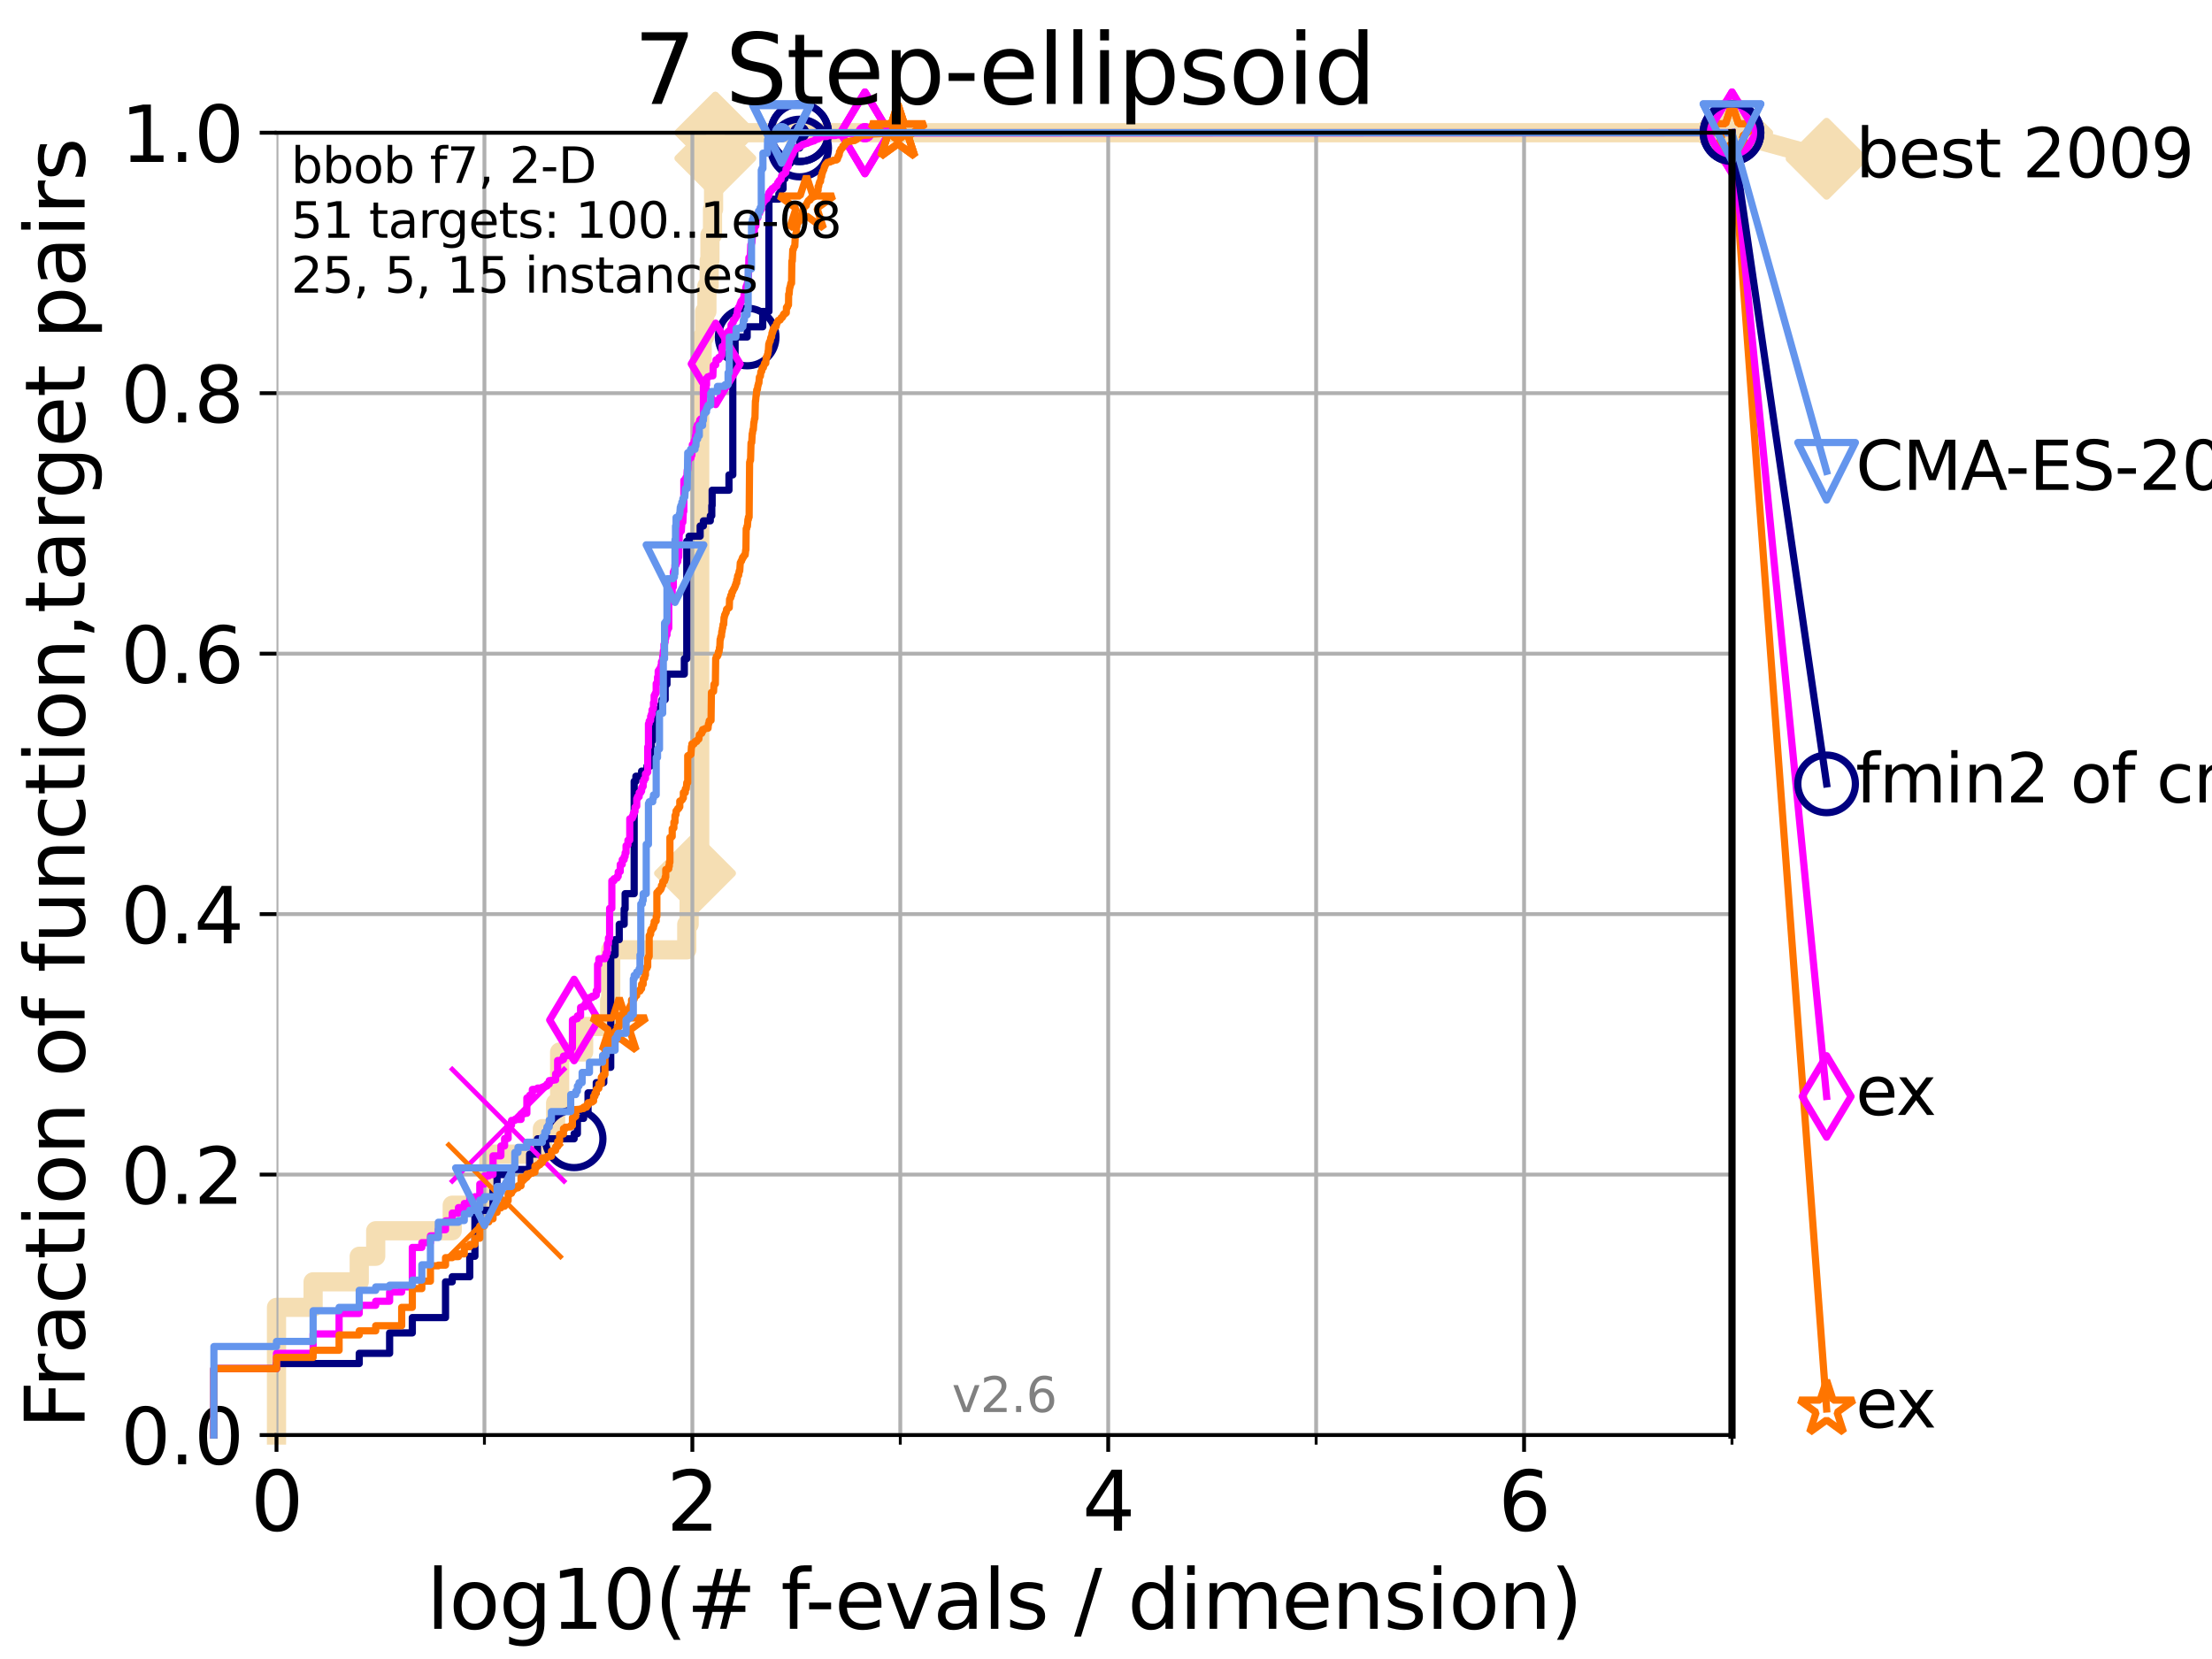 <?xml version="1.0" encoding="utf-8" standalone="no"?>
<!DOCTYPE svg PUBLIC "-//W3C//DTD SVG 1.1//EN"
  "http://www.w3.org/Graphics/SVG/1.1/DTD/svg11.dtd">
<svg xmlns:xlink="http://www.w3.org/1999/xlink" width="460.8pt" height="345.6pt" viewBox="0 0 460.8 345.6" xmlns="http://www.w3.org/2000/svg" version="1.1">
 <defs>
  <style type="text/css">*{stroke-linejoin: round; stroke-linecap: butt}</style>
 </defs>
 <g id="figure_1">
  <g id="patch_1">
   <path d="M 0 345.6 
L 460.8 345.6 
L 460.8 0 
L 0 0 
z
" style="fill: #ffffff"/>
  </g>
  <g id="axes_1">
   <g id="patch_2">
    <path d="M 57.6 298.944 
L 360.806 298.944 
L 360.806 27.648 
L 57.6 27.648 
z
" style="fill: #ffffff"/>
   </g>
   <g id="line2d_1">
    <path d="M 57.6 298.944 
L 57.6 272.346 
L 65.227 272.346 
L 65.227 267.027 
L 74.837 267.027 
L 74.837 261.707 
L 78.267 261.707 
L 78.267 256.388 
L 94.206 256.388 
L 94.206 251.068 
L 101.833 251.068 
L 101.833 240.429 
L 112.989 240.429 
L 112.989 235.11 
L 115.747 235.11 
L 115.747 229.79 
L 116.584 229.79 
L 116.584 219.151 
L 121.582 219.151 
L 121.582 213.832 
L 126.994 213.832 
L 126.994 208.512 
L 127.227 208.512 
L 127.227 197.873 
L 143.066 197.873 
L 143.066 192.553 
L 143.56 192.553 
L 143.56 187.234 
L 144.786 187.234 
L 144.786 181.914 
L 145.591 181.914 
L 145.591 176.595 
L 145.765 176.595 
L 145.765 75.524 
L 146.278 75.524 
L 146.278 70.204 
L 146.778 70.204 
L 146.778 64.885 
L 147.264 64.885 
L 147.264 59.565 
L 147.738 59.565 
L 147.738 54.246 
L 147.894 54.246 
L 147.894 48.926 
L 148.428 48.926 
L 148.428 43.607 
L 148.652 43.607 
L 148.652 38.287 
L 148.874 38.287 
L 148.874 32.968 
L 149.021 32.968 
L 149.021 27.648 
L 360.806 27.648 
" style="fill: none; stroke: #f5deb3; stroke-width: 4; stroke-linecap: square"/>
   </g>
   <g id="line2d_2">
    <defs>
     <path id="meee9a3ed6b" d="M -0 7.778 
L 7.778 0 
L 0 -7.778 
L -7.778 -0 
z
" style="stroke: #f5deb3; stroke-width: 1.5; stroke-linejoin: miter"/>
    </defs>
    <g>
     <use xlink:href="#meee9a3ed6b" x="144.786" y="181.914" style="fill: #f5deb3; stroke: #f5deb3; stroke-width: 1.5; stroke-linejoin: miter"/>
     <use xlink:href="#meee9a3ed6b" x="149.021" y="32.968" style="fill: #f5deb3; stroke: #f5deb3; stroke-width: 1.5; stroke-linejoin: miter"/>
     <use xlink:href="#meee9a3ed6b" x="149.021" y="27.648" style="fill: #f5deb3; stroke: #f5deb3; stroke-width: 1.5; stroke-linejoin: miter"/>
     <use xlink:href="#meee9a3ed6b" x="149.021" y="27.648" style="fill: #f5deb3; stroke: #f5deb3; stroke-width: 1.5; stroke-linejoin: miter"/>
     <use xlink:href="#meee9a3ed6b" x="360.806" y="27.648" style="fill: #f5deb3; stroke: #f5deb3; stroke-width: 1.5; stroke-linejoin: miter"/>
    </g>
   </g>
   <g id="line2d_3">
    <path style="fill: none; stroke: #f5deb3; stroke-width: 4; stroke-linecap: square"/>
    <g/>
   </g>
   <g id="line2d_4">
    <path d="M 360.806 27.648 
L 380.515 33.074 
" style="fill: none; stroke: #f5deb3; stroke-width: 4; stroke-linecap: square"/>
    <g>
     <use xlink:href="#meee9a3ed6b" x="360.806" y="27.648" style="fill: #f5deb3; stroke: #f5deb3; stroke-width: 1.5; stroke-linejoin: miter"/>
     <use xlink:href="#meee9a3ed6b" x="380.515" y="33.074" style="fill: #f5deb3; stroke: #f5deb3; stroke-width: 1.5; stroke-linejoin: miter"/>
    </g>
   </g>
   <g id="matplotlib.axis_1">
    <g id="xtick_1">
     <g id="line2d_5">
      <path d="M 57.6 298.944 
L 57.6 27.648 
" clip-path="url(#p67f4646f89)" style="fill: none; stroke: #b0b0b0; stroke-width: 0.8; stroke-linecap: square"/>
     </g>
     <g id="line2d_6">
      <defs>
       <path id="m7f6fd302dc" d="M 0 0 
L 0 3.5 
" style="stroke: #000000; stroke-width: 0.8"/>
      </defs>
      <g>
       <use xlink:href="#m7f6fd302dc" x="57.6" y="298.944" style="stroke: #000000; stroke-width: 0.8"/>
      </g>
     </g>
     <g id="text_1">
      <!-- 0 -->
      <g transform="translate(52.192 318.861)scale(0.17 -0.17)">
       <defs>
        <path id="DejaVuSans-30" d="M 2034 4250 
Q 1547 4250 1301 3770 
Q 1056 3291 1056 2328 
Q 1056 1369 1301 889 
Q 1547 409 2034 409 
Q 2525 409 2770 889 
Q 3016 1369 3016 2328 
Q 3016 3291 2770 3770 
Q 2525 4250 2034 4250 
z
M 2034 4750 
Q 2819 4750 3233 4129 
Q 3647 3509 3647 2328 
Q 3647 1150 3233 529 
Q 2819 -91 2034 -91 
Q 1250 -91 836 529 
Q 422 1150 422 2328 
Q 422 3509 836 4129 
Q 1250 4750 2034 4750 
z
" transform="scale(0.016)"/>
       </defs>
       <use xlink:href="#DejaVuSans-30"/>
      </g>
     </g>
    </g>
    <g id="xtick_2">
     <g id="line2d_7">
      <path d="M 144.23 298.944 
L 144.23 27.648 
" clip-path="url(#p67f4646f89)" style="fill: none; stroke: #b0b0b0; stroke-width: 0.8; stroke-linecap: square"/>
     </g>
     <g id="line2d_8">
      <g>
       <use xlink:href="#m7f6fd302dc" x="144.23" y="298.944" style="stroke: #000000; stroke-width: 0.8"/>
      </g>
     </g>
     <g id="text_2">
      <!-- 2 -->
      <g transform="translate(138.822 318.861)scale(0.17 -0.17)">
       <defs>
        <path id="DejaVuSans-32" d="M 1228 531 
L 3431 531 
L 3431 0 
L 469 0 
L 469 531 
Q 828 903 1448 1529 
Q 2069 2156 2228 2338 
Q 2531 2678 2651 2914 
Q 2772 3150 2772 3378 
Q 2772 3750 2511 3984 
Q 2250 4219 1831 4219 
Q 1534 4219 1204 4116 
Q 875 4013 500 3803 
L 500 4441 
Q 881 4594 1212 4672 
Q 1544 4750 1819 4750 
Q 2544 4750 2975 4387 
Q 3406 4025 3406 3419 
Q 3406 3131 3298 2873 
Q 3191 2616 2906 2266 
Q 2828 2175 2409 1742 
Q 1991 1309 1228 531 
z
" transform="scale(0.016)"/>
       </defs>
       <use xlink:href="#DejaVuSans-32"/>
      </g>
     </g>
    </g>
    <g id="xtick_3">
     <g id="line2d_9">
      <path d="M 230.861 298.944 
L 230.861 27.648 
" clip-path="url(#p67f4646f89)" style="fill: none; stroke: #b0b0b0; stroke-width: 0.8; stroke-linecap: square"/>
     </g>
     <g id="line2d_10">
      <g>
       <use xlink:href="#m7f6fd302dc" x="230.861" y="298.944" style="stroke: #000000; stroke-width: 0.8"/>
      </g>
     </g>
     <g id="text_3">
      <!-- 4 -->
      <g transform="translate(225.453 318.861)scale(0.17 -0.17)">
       <defs>
        <path id="DejaVuSans-34" d="M 2419 4116 
L 825 1625 
L 2419 1625 
L 2419 4116 
z
M 2253 4666 
L 3047 4666 
L 3047 1625 
L 3713 1625 
L 3713 1100 
L 3047 1100 
L 3047 0 
L 2419 0 
L 2419 1100 
L 313 1100 
L 313 1709 
L 2253 4666 
z
" transform="scale(0.016)"/>
       </defs>
       <use xlink:href="#DejaVuSans-34"/>
      </g>
     </g>
    </g>
    <g id="xtick_4">
     <g id="line2d_11">
      <path d="M 317.491 298.944 
L 317.491 27.648 
" clip-path="url(#p67f4646f89)" style="fill: none; stroke: #b0b0b0; stroke-width: 0.8; stroke-linecap: square"/>
     </g>
     <g id="line2d_12">
      <g>
       <use xlink:href="#m7f6fd302dc" x="317.491" y="298.944" style="stroke: #000000; stroke-width: 0.8"/>
      </g>
     </g>
     <g id="text_4">
      <!-- 6 -->
      <g transform="translate(312.083 318.861)scale(0.17 -0.17)">
       <defs>
        <path id="DejaVuSans-36" d="M 2113 2584 
Q 1688 2584 1439 2293 
Q 1191 2003 1191 1497 
Q 1191 994 1439 701 
Q 1688 409 2113 409 
Q 2538 409 2786 701 
Q 3034 994 3034 1497 
Q 3034 2003 2786 2293 
Q 2538 2584 2113 2584 
z
M 3366 4563 
L 3366 3988 
Q 3128 4100 2886 4159 
Q 2644 4219 2406 4219 
Q 1781 4219 1451 3797 
Q 1122 3375 1075 2522 
Q 1259 2794 1537 2939 
Q 1816 3084 2150 3084 
Q 2853 3084 3261 2657 
Q 3669 2231 3669 1497 
Q 3669 778 3244 343 
Q 2819 -91 2113 -91 
Q 1303 -91 875 529 
Q 447 1150 447 2328 
Q 447 3434 972 4092 
Q 1497 4750 2381 4750 
Q 2619 4750 2861 4703 
Q 3103 4656 3366 4563 
z
" transform="scale(0.016)"/>
       </defs>
       <use xlink:href="#DejaVuSans-36"/>
      </g>
     </g>
    </g>
    <g id="xtick_5">
     <g id="line2d_13">
      <path d="M 100.915 298.944 
L 100.915 27.648 
" clip-path="url(#p67f4646f89)" style="fill: none; stroke: #b0b0b0; stroke-width: 0.8; stroke-linecap: square"/>
     </g>
     <g id="line2d_14">
      <defs>
       <path id="m8f993249e6" d="M 0 0 
L 0 2 
" style="stroke: #000000; stroke-width: 0.6"/>
      </defs>
      <g>
       <use xlink:href="#m8f993249e6" x="100.915" y="298.944" style="stroke: #000000; stroke-width: 0.6"/>
      </g>
     </g>
    </g>
    <g id="xtick_6">
     <g id="line2d_15">
      <path d="M 187.546 298.944 
L 187.546 27.648 
" clip-path="url(#p67f4646f89)" style="fill: none; stroke: #b0b0b0; stroke-width: 0.8; stroke-linecap: square"/>
     </g>
     <g id="line2d_16">
      <g>
       <use xlink:href="#m8f993249e6" x="187.546" y="298.944" style="stroke: #000000; stroke-width: 0.6"/>
      </g>
     </g>
    </g>
    <g id="xtick_7">
     <g id="line2d_17">
      <path d="M 274.176 298.944 
L 274.176 27.648 
" clip-path="url(#p67f4646f89)" style="fill: none; stroke: #b0b0b0; stroke-width: 0.8; stroke-linecap: square"/>
     </g>
     <g id="line2d_18">
      <g>
       <use xlink:href="#m8f993249e6" x="274.176" y="298.944" style="stroke: #000000; stroke-width: 0.6"/>
      </g>
     </g>
    </g>
    <g id="xtick_8">
     <g id="line2d_19">
      <path d="M 360.806 298.944 
L 360.806 27.648 
" clip-path="url(#p67f4646f89)" style="fill: none; stroke: #b0b0b0; stroke-width: 0.8; stroke-linecap: square"/>
     </g>
     <g id="line2d_20">
      <g>
       <use xlink:href="#m8f993249e6" x="360.806" y="298.944" style="stroke: #000000; stroke-width: 0.6"/>
      </g>
     </g>
    </g>
    <g id="text_5">
     <!-- log10(# f-evals / dimension) -->
     <g transform="translate(88.823 339.314)scale(0.17 -0.17)">
      <defs>
       <path id="DejaVuSans-6c" d="M 603 4863 
L 1178 4863 
L 1178 0 
L 603 0 
L 603 4863 
z
" transform="scale(0.016)"/>
       <path id="DejaVuSans-6f" d="M 1959 3097 
Q 1497 3097 1228 2736 
Q 959 2375 959 1747 
Q 959 1119 1226 758 
Q 1494 397 1959 397 
Q 2419 397 2687 759 
Q 2956 1122 2956 1747 
Q 2956 2369 2687 2733 
Q 2419 3097 1959 3097 
z
M 1959 3584 
Q 2709 3584 3137 3096 
Q 3566 2609 3566 1747 
Q 3566 888 3137 398 
Q 2709 -91 1959 -91 
Q 1206 -91 779 398 
Q 353 888 353 1747 
Q 353 2609 779 3096 
Q 1206 3584 1959 3584 
z
" transform="scale(0.016)"/>
       <path id="DejaVuSans-67" d="M 2906 1791 
Q 2906 2416 2648 2759 
Q 2391 3103 1925 3103 
Q 1463 3103 1205 2759 
Q 947 2416 947 1791 
Q 947 1169 1205 825 
Q 1463 481 1925 481 
Q 2391 481 2648 825 
Q 2906 1169 2906 1791 
z
M 3481 434 
Q 3481 -459 3084 -895 
Q 2688 -1331 1869 -1331 
Q 1566 -1331 1297 -1286 
Q 1028 -1241 775 -1147 
L 775 -588 
Q 1028 -725 1275 -790 
Q 1522 -856 1778 -856 
Q 2344 -856 2625 -561 
Q 2906 -266 2906 331 
L 2906 616 
Q 2728 306 2450 153 
Q 2172 0 1784 0 
Q 1141 0 747 490 
Q 353 981 353 1791 
Q 353 2603 747 3093 
Q 1141 3584 1784 3584 
Q 2172 3584 2450 3431 
Q 2728 3278 2906 2969 
L 2906 3500 
L 3481 3500 
L 3481 434 
z
" transform="scale(0.016)"/>
       <path id="DejaVuSans-31" d="M 794 531 
L 1825 531 
L 1825 4091 
L 703 3866 
L 703 4441 
L 1819 4666 
L 2450 4666 
L 2450 531 
L 3481 531 
L 3481 0 
L 794 0 
L 794 531 
z
" transform="scale(0.016)"/>
       <path id="DejaVuSans-28" d="M 1984 4856 
Q 1566 4138 1362 3434 
Q 1159 2731 1159 2009 
Q 1159 1288 1364 580 
Q 1569 -128 1984 -844 
L 1484 -844 
Q 1016 -109 783 600 
Q 550 1309 550 2009 
Q 550 2706 781 3412 
Q 1013 4119 1484 4856 
L 1984 4856 
z
" transform="scale(0.016)"/>
       <path id="DejaVuSans-23" d="M 3272 2816 
L 2363 2816 
L 2100 1772 
L 3016 1772 
L 3272 2816 
z
M 2803 4594 
L 2478 3297 
L 3391 3297 
L 3719 4594 
L 4219 4594 
L 3897 3297 
L 4872 3297 
L 4872 2816 
L 3775 2816 
L 3519 1772 
L 4513 1772 
L 4513 1294 
L 3397 1294 
L 3072 0 
L 2572 0 
L 2894 1294 
L 1978 1294 
L 1656 0 
L 1153 0 
L 1478 1294 
L 494 1294 
L 494 1772 
L 1594 1772 
L 1856 2816 
L 850 2816 
L 850 3297 
L 1978 3297 
L 2297 4594 
L 2803 4594 
z
" transform="scale(0.016)"/>
       <path id="DejaVuSans-20" transform="scale(0.016)"/>
       <path id="DejaVuSans-66" d="M 2375 4863 
L 2375 4384 
L 1825 4384 
Q 1516 4384 1395 4259 
Q 1275 4134 1275 3809 
L 1275 3500 
L 2222 3500 
L 2222 3053 
L 1275 3053 
L 1275 0 
L 697 0 
L 697 3053 
L 147 3053 
L 147 3500 
L 697 3500 
L 697 3744 
Q 697 4328 969 4595 
Q 1241 4863 1831 4863 
L 2375 4863 
z
" transform="scale(0.016)"/>
       <path id="DejaVuSans-2d" d="M 313 2009 
L 1997 2009 
L 1997 1497 
L 313 1497 
L 313 2009 
z
" transform="scale(0.016)"/>
       <path id="DejaVuSans-65" d="M 3597 1894 
L 3597 1613 
L 953 1613 
Q 991 1019 1311 708 
Q 1631 397 2203 397 
Q 2534 397 2845 478 
Q 3156 559 3463 722 
L 3463 178 
Q 3153 47 2828 -22 
Q 2503 -91 2169 -91 
Q 1331 -91 842 396 
Q 353 884 353 1716 
Q 353 2575 817 3079 
Q 1281 3584 2069 3584 
Q 2775 3584 3186 3129 
Q 3597 2675 3597 1894 
z
M 3022 2063 
Q 3016 2534 2758 2815 
Q 2500 3097 2075 3097 
Q 1594 3097 1305 2825 
Q 1016 2553 972 2059 
L 3022 2063 
z
" transform="scale(0.016)"/>
       <path id="DejaVuSans-76" d="M 191 3500 
L 800 3500 
L 1894 563 
L 2988 3500 
L 3597 3500 
L 2284 0 
L 1503 0 
L 191 3500 
z
" transform="scale(0.016)"/>
       <path id="DejaVuSans-61" d="M 2194 1759 
Q 1497 1759 1228 1600 
Q 959 1441 959 1056 
Q 959 750 1161 570 
Q 1363 391 1709 391 
Q 2188 391 2477 730 
Q 2766 1069 2766 1631 
L 2766 1759 
L 2194 1759 
z
M 3341 1997 
L 3341 0 
L 2766 0 
L 2766 531 
Q 2569 213 2275 61 
Q 1981 -91 1556 -91 
Q 1019 -91 701 211 
Q 384 513 384 1019 
Q 384 1609 779 1909 
Q 1175 2209 1959 2209 
L 2766 2209 
L 2766 2266 
Q 2766 2663 2505 2880 
Q 2244 3097 1772 3097 
Q 1472 3097 1187 3025 
Q 903 2953 641 2809 
L 641 3341 
Q 956 3463 1253 3523 
Q 1550 3584 1831 3584 
Q 2591 3584 2966 3190 
Q 3341 2797 3341 1997 
z
" transform="scale(0.016)"/>
       <path id="DejaVuSans-73" d="M 2834 3397 
L 2834 2853 
Q 2591 2978 2328 3040 
Q 2066 3103 1784 3103 
Q 1356 3103 1142 2972 
Q 928 2841 928 2578 
Q 928 2378 1081 2264 
Q 1234 2150 1697 2047 
L 1894 2003 
Q 2506 1872 2764 1633 
Q 3022 1394 3022 966 
Q 3022 478 2636 193 
Q 2250 -91 1575 -91 
Q 1294 -91 989 -36 
Q 684 19 347 128 
L 347 722 
Q 666 556 975 473 
Q 1284 391 1588 391 
Q 1994 391 2212 530 
Q 2431 669 2431 922 
Q 2431 1156 2273 1281 
Q 2116 1406 1581 1522 
L 1381 1569 
Q 847 1681 609 1914 
Q 372 2147 372 2553 
Q 372 3047 722 3315 
Q 1072 3584 1716 3584 
Q 2034 3584 2315 3537 
Q 2597 3491 2834 3397 
z
" transform="scale(0.016)"/>
       <path id="DejaVuSans-2f" d="M 1625 4666 
L 2156 4666 
L 531 -594 
L 0 -594 
L 1625 4666 
z
" transform="scale(0.016)"/>
       <path id="DejaVuSans-64" d="M 2906 2969 
L 2906 4863 
L 3481 4863 
L 3481 0 
L 2906 0 
L 2906 525 
Q 2725 213 2448 61 
Q 2172 -91 1784 -91 
Q 1150 -91 751 415 
Q 353 922 353 1747 
Q 353 2572 751 3078 
Q 1150 3584 1784 3584 
Q 2172 3584 2448 3432 
Q 2725 3281 2906 2969 
z
M 947 1747 
Q 947 1113 1208 752 
Q 1469 391 1925 391 
Q 2381 391 2643 752 
Q 2906 1113 2906 1747 
Q 2906 2381 2643 2742 
Q 2381 3103 1925 3103 
Q 1469 3103 1208 2742 
Q 947 2381 947 1747 
z
" transform="scale(0.016)"/>
       <path id="DejaVuSans-69" d="M 603 3500 
L 1178 3500 
L 1178 0 
L 603 0 
L 603 3500 
z
M 603 4863 
L 1178 4863 
L 1178 4134 
L 603 4134 
L 603 4863 
z
" transform="scale(0.016)"/>
       <path id="DejaVuSans-6d" d="M 3328 2828 
Q 3544 3216 3844 3400 
Q 4144 3584 4550 3584 
Q 5097 3584 5394 3201 
Q 5691 2819 5691 2113 
L 5691 0 
L 5113 0 
L 5113 2094 
Q 5113 2597 4934 2840 
Q 4756 3084 4391 3084 
Q 3944 3084 3684 2787 
Q 3425 2491 3425 1978 
L 3425 0 
L 2847 0 
L 2847 2094 
Q 2847 2600 2669 2842 
Q 2491 3084 2119 3084 
Q 1678 3084 1418 2786 
Q 1159 2488 1159 1978 
L 1159 0 
L 581 0 
L 581 3500 
L 1159 3500 
L 1159 2956 
Q 1356 3278 1631 3431 
Q 1906 3584 2284 3584 
Q 2666 3584 2933 3390 
Q 3200 3197 3328 2828 
z
" transform="scale(0.016)"/>
       <path id="DejaVuSans-6e" d="M 3513 2113 
L 3513 0 
L 2938 0 
L 2938 2094 
Q 2938 2591 2744 2837 
Q 2550 3084 2163 3084 
Q 1697 3084 1428 2787 
Q 1159 2491 1159 1978 
L 1159 0 
L 581 0 
L 581 3500 
L 1159 3500 
L 1159 2956 
Q 1366 3272 1645 3428 
Q 1925 3584 2291 3584 
Q 2894 3584 3203 3211 
Q 3513 2838 3513 2113 
z
" transform="scale(0.016)"/>
       <path id="DejaVuSans-29" d="M 513 4856 
L 1013 4856 
Q 1481 4119 1714 3412 
Q 1947 2706 1947 2009 
Q 1947 1309 1714 600 
Q 1481 -109 1013 -844 
L 513 -844 
Q 928 -128 1133 580 
Q 1338 1288 1338 2009 
Q 1338 2731 1133 3434 
Q 928 4138 513 4856 
z
" transform="scale(0.016)"/>
      </defs>
      <use xlink:href="#DejaVuSans-6c"/>
      <use xlink:href="#DejaVuSans-6f" x="27.783"/>
      <use xlink:href="#DejaVuSans-67" x="88.965"/>
      <use xlink:href="#DejaVuSans-31" x="152.441"/>
      <use xlink:href="#DejaVuSans-30" x="216.064"/>
      <use xlink:href="#DejaVuSans-28" x="279.688"/>
      <use xlink:href="#DejaVuSans-23" x="318.701"/>
      <use xlink:href="#DejaVuSans-20" x="402.49"/>
      <use xlink:href="#DejaVuSans-66" x="434.277"/>
      <use xlink:href="#DejaVuSans-2d" x="463.982"/>
      <use xlink:href="#DejaVuSans-65" x="500.066"/>
      <use xlink:href="#DejaVuSans-76" x="561.59"/>
      <use xlink:href="#DejaVuSans-61" x="620.77"/>
      <use xlink:href="#DejaVuSans-6c" x="682.049"/>
      <use xlink:href="#DejaVuSans-73" x="709.832"/>
      <use xlink:href="#DejaVuSans-20" x="761.932"/>
      <use xlink:href="#DejaVuSans-2f" x="793.719"/>
      <use xlink:href="#DejaVuSans-20" x="827.41"/>
      <use xlink:href="#DejaVuSans-64" x="859.197"/>
      <use xlink:href="#DejaVuSans-69" x="922.674"/>
      <use xlink:href="#DejaVuSans-6d" x="950.457"/>
      <use xlink:href="#DejaVuSans-65" x="1047.869"/>
      <use xlink:href="#DejaVuSans-6e" x="1109.393"/>
      <use xlink:href="#DejaVuSans-73" x="1172.771"/>
      <use xlink:href="#DejaVuSans-69" x="1224.871"/>
      <use xlink:href="#DejaVuSans-6f" x="1252.654"/>
      <use xlink:href="#DejaVuSans-6e" x="1313.836"/>
      <use xlink:href="#DejaVuSans-29" x="1377.215"/>
     </g>
    </g>
   </g>
   <g id="matplotlib.axis_2">
    <g id="ytick_1">
     <g id="line2d_21">
      <path d="M 57.6 298.944 
L 360.806 298.944 
" clip-path="url(#p67f4646f89)" style="fill: none; stroke: #b0b0b0; stroke-width: 0.8; stroke-linecap: square"/>
     </g>
     <g id="line2d_22">
      <defs>
       <path id="mc88a859578" d="M 0 0 
L -3.5 0 
" style="stroke: #000000; stroke-width: 0.8"/>
      </defs>
      <g>
       <use xlink:href="#mc88a859578" x="57.6" y="298.944" style="stroke: #000000; stroke-width: 0.8"/>
      </g>
     </g>
     <g id="text_6">
      <!-- 0.0 -->
      <g transform="translate(25.155 305.023)scale(0.16 -0.16)">
       <defs>
        <path id="DejaVuSans-2e" d="M 684 794 
L 1344 794 
L 1344 0 
L 684 0 
L 684 794 
z
" transform="scale(0.016)"/>
       </defs>
       <use xlink:href="#DejaVuSans-30"/>
       <use xlink:href="#DejaVuSans-2e" x="63.623"/>
       <use xlink:href="#DejaVuSans-30" x="95.41"/>
      </g>
     </g>
    </g>
    <g id="ytick_2">
     <g id="line2d_23">
      <path d="M 57.6 244.685 
L 360.806 244.685 
" clip-path="url(#p67f4646f89)" style="fill: none; stroke: #b0b0b0; stroke-width: 0.8; stroke-linecap: square"/>
     </g>
     <g id="line2d_24">
      <g>
       <use xlink:href="#mc88a859578" x="57.6" y="244.685" style="stroke: #000000; stroke-width: 0.8"/>
      </g>
     </g>
     <g id="text_7">
      <!-- 0.2 -->
      <g transform="translate(25.155 250.764)scale(0.16 -0.16)">
       <use xlink:href="#DejaVuSans-30"/>
       <use xlink:href="#DejaVuSans-2e" x="63.623"/>
       <use xlink:href="#DejaVuSans-32" x="95.41"/>
      </g>
     </g>
    </g>
    <g id="ytick_3">
     <g id="line2d_25">
      <path d="M 57.6 190.426 
L 360.806 190.426 
" clip-path="url(#p67f4646f89)" style="fill: none; stroke: #b0b0b0; stroke-width: 0.8; stroke-linecap: square"/>
     </g>
     <g id="line2d_26">
      <g>
       <use xlink:href="#mc88a859578" x="57.6" y="190.426" style="stroke: #000000; stroke-width: 0.8"/>
      </g>
     </g>
     <g id="text_8">
      <!-- 0.4 -->
      <g transform="translate(25.155 196.504)scale(0.16 -0.16)">
       <use xlink:href="#DejaVuSans-30"/>
       <use xlink:href="#DejaVuSans-2e" x="63.623"/>
       <use xlink:href="#DejaVuSans-34" x="95.41"/>
      </g>
     </g>
    </g>
    <g id="ytick_4">
     <g id="line2d_27">
      <path d="M 57.6 136.166 
L 360.806 136.166 
" clip-path="url(#p67f4646f89)" style="fill: none; stroke: #b0b0b0; stroke-width: 0.8; stroke-linecap: square"/>
     </g>
     <g id="line2d_28">
      <g>
       <use xlink:href="#mc88a859578" x="57.6" y="136.166" style="stroke: #000000; stroke-width: 0.8"/>
      </g>
     </g>
     <g id="text_9">
      <!-- 0.6 -->
      <g transform="translate(25.155 142.245)scale(0.16 -0.16)">
       <use xlink:href="#DejaVuSans-30"/>
       <use xlink:href="#DejaVuSans-2e" x="63.623"/>
       <use xlink:href="#DejaVuSans-36" x="95.41"/>
      </g>
     </g>
    </g>
    <g id="ytick_5">
     <g id="line2d_29">
      <path d="M 57.6 81.907 
L 360.806 81.907 
" clip-path="url(#p67f4646f89)" style="fill: none; stroke: #b0b0b0; stroke-width: 0.8; stroke-linecap: square"/>
     </g>
     <g id="line2d_30">
      <g>
       <use xlink:href="#mc88a859578" x="57.6" y="81.907" style="stroke: #000000; stroke-width: 0.8"/>
      </g>
     </g>
     <g id="text_10">
      <!-- 0.8 -->
      <g transform="translate(25.155 87.986)scale(0.16 -0.16)">
       <defs>
        <path id="DejaVuSans-38" d="M 2034 2216 
Q 1584 2216 1326 1975 
Q 1069 1734 1069 1313 
Q 1069 891 1326 650 
Q 1584 409 2034 409 
Q 2484 409 2743 651 
Q 3003 894 3003 1313 
Q 3003 1734 2745 1975 
Q 2488 2216 2034 2216 
z
M 1403 2484 
Q 997 2584 770 2862 
Q 544 3141 544 3541 
Q 544 4100 942 4425 
Q 1341 4750 2034 4750 
Q 2731 4750 3128 4425 
Q 3525 4100 3525 3541 
Q 3525 3141 3298 2862 
Q 3072 2584 2669 2484 
Q 3125 2378 3379 2068 
Q 3634 1759 3634 1313 
Q 3634 634 3220 271 
Q 2806 -91 2034 -91 
Q 1263 -91 848 271 
Q 434 634 434 1313 
Q 434 1759 690 2068 
Q 947 2378 1403 2484 
z
M 1172 3481 
Q 1172 3119 1398 2916 
Q 1625 2713 2034 2713 
Q 2441 2713 2670 2916 
Q 2900 3119 2900 3481 
Q 2900 3844 2670 4047 
Q 2441 4250 2034 4250 
Q 1625 4250 1398 4047 
Q 1172 3844 1172 3481 
z
" transform="scale(0.016)"/>
       </defs>
       <use xlink:href="#DejaVuSans-30"/>
       <use xlink:href="#DejaVuSans-2e" x="63.623"/>
       <use xlink:href="#DejaVuSans-38" x="95.41"/>
      </g>
     </g>
    </g>
    <g id="ytick_6">
     <g id="line2d_31">
      <path d="M 57.6 27.648 
L 360.806 27.648 
" clip-path="url(#p67f4646f89)" style="fill: none; stroke: #b0b0b0; stroke-width: 0.8; stroke-linecap: square"/>
     </g>
     <g id="line2d_32">
      <g>
       <use xlink:href="#mc88a859578" x="57.6" y="27.648" style="stroke: #000000; stroke-width: 0.8"/>
      </g>
     </g>
     <g id="text_11">
      <!-- 1.0 -->
      <g transform="translate(25.155 33.727)scale(0.16 -0.16)">
       <use xlink:href="#DejaVuSans-31"/>
       <use xlink:href="#DejaVuSans-2e" x="63.623"/>
       <use xlink:href="#DejaVuSans-30" x="95.41"/>
      </g>
     </g>
    </g>
    <g id="text_12">
     <!-- Fraction of function,target pairs -->
     <g transform="translate(17.62 297.681)rotate(-90)scale(0.17 -0.17)">
      <defs>
       <path id="DejaVuSans-46" d="M 628 4666 
L 3309 4666 
L 3309 4134 
L 1259 4134 
L 1259 2759 
L 3109 2759 
L 3109 2228 
L 1259 2228 
L 1259 0 
L 628 0 
L 628 4666 
z
" transform="scale(0.016)"/>
       <path id="DejaVuSans-72" d="M 2631 2963 
Q 2534 3019 2420 3045 
Q 2306 3072 2169 3072 
Q 1681 3072 1420 2755 
Q 1159 2438 1159 1844 
L 1159 0 
L 581 0 
L 581 3500 
L 1159 3500 
L 1159 2956 
Q 1341 3275 1631 3429 
Q 1922 3584 2338 3584 
Q 2397 3584 2469 3576 
Q 2541 3569 2628 3553 
L 2631 2963 
z
" transform="scale(0.016)"/>
       <path id="DejaVuSans-63" d="M 3122 3366 
L 3122 2828 
Q 2878 2963 2633 3030 
Q 2388 3097 2138 3097 
Q 1578 3097 1268 2742 
Q 959 2388 959 1747 
Q 959 1106 1268 751 
Q 1578 397 2138 397 
Q 2388 397 2633 464 
Q 2878 531 3122 666 
L 3122 134 
Q 2881 22 2623 -34 
Q 2366 -91 2075 -91 
Q 1284 -91 818 406 
Q 353 903 353 1747 
Q 353 2603 823 3093 
Q 1294 3584 2113 3584 
Q 2378 3584 2631 3529 
Q 2884 3475 3122 3366 
z
" transform="scale(0.016)"/>
       <path id="DejaVuSans-74" d="M 1172 4494 
L 1172 3500 
L 2356 3500 
L 2356 3053 
L 1172 3053 
L 1172 1153 
Q 1172 725 1289 603 
Q 1406 481 1766 481 
L 2356 481 
L 2356 0 
L 1766 0 
Q 1100 0 847 248 
Q 594 497 594 1153 
L 594 3053 
L 172 3053 
L 172 3500 
L 594 3500 
L 594 4494 
L 1172 4494 
z
" transform="scale(0.016)"/>
       <path id="DejaVuSans-75" d="M 544 1381 
L 544 3500 
L 1119 3500 
L 1119 1403 
Q 1119 906 1312 657 
Q 1506 409 1894 409 
Q 2359 409 2629 706 
Q 2900 1003 2900 1516 
L 2900 3500 
L 3475 3500 
L 3475 0 
L 2900 0 
L 2900 538 
Q 2691 219 2414 64 
Q 2138 -91 1772 -91 
Q 1169 -91 856 284 
Q 544 659 544 1381 
z
M 1991 3584 
L 1991 3584 
z
" transform="scale(0.016)"/>
       <path id="DejaVuSans-2c" d="M 750 794 
L 1409 794 
L 1409 256 
L 897 -744 
L 494 -744 
L 750 256 
L 750 794 
z
" transform="scale(0.016)"/>
       <path id="DejaVuSans-70" d="M 1159 525 
L 1159 -1331 
L 581 -1331 
L 581 3500 
L 1159 3500 
L 1159 2969 
Q 1341 3281 1617 3432 
Q 1894 3584 2278 3584 
Q 2916 3584 3314 3078 
Q 3713 2572 3713 1747 
Q 3713 922 3314 415 
Q 2916 -91 2278 -91 
Q 1894 -91 1617 61 
Q 1341 213 1159 525 
z
M 3116 1747 
Q 3116 2381 2855 2742 
Q 2594 3103 2138 3103 
Q 1681 3103 1420 2742 
Q 1159 2381 1159 1747 
Q 1159 1113 1420 752 
Q 1681 391 2138 391 
Q 2594 391 2855 752 
Q 3116 1113 3116 1747 
z
" transform="scale(0.016)"/>
      </defs>
      <use xlink:href="#DejaVuSans-46"/>
      <use xlink:href="#DejaVuSans-72" x="50.27"/>
      <use xlink:href="#DejaVuSans-61" x="91.383"/>
      <use xlink:href="#DejaVuSans-63" x="152.662"/>
      <use xlink:href="#DejaVuSans-74" x="207.643"/>
      <use xlink:href="#DejaVuSans-69" x="246.852"/>
      <use xlink:href="#DejaVuSans-6f" x="274.635"/>
      <use xlink:href="#DejaVuSans-6e" x="335.816"/>
      <use xlink:href="#DejaVuSans-20" x="399.195"/>
      <use xlink:href="#DejaVuSans-6f" x="430.982"/>
      <use xlink:href="#DejaVuSans-66" x="492.164"/>
      <use xlink:href="#DejaVuSans-20" x="527.369"/>
      <use xlink:href="#DejaVuSans-66" x="559.156"/>
      <use xlink:href="#DejaVuSans-75" x="594.361"/>
      <use xlink:href="#DejaVuSans-6e" x="657.74"/>
      <use xlink:href="#DejaVuSans-63" x="721.119"/>
      <use xlink:href="#DejaVuSans-74" x="776.1"/>
      <use xlink:href="#DejaVuSans-69" x="815.309"/>
      <use xlink:href="#DejaVuSans-6f" x="843.092"/>
      <use xlink:href="#DejaVuSans-6e" x="904.273"/>
      <use xlink:href="#DejaVuSans-2c" x="967.652"/>
      <use xlink:href="#DejaVuSans-74" x="999.439"/>
      <use xlink:href="#DejaVuSans-61" x="1038.648"/>
      <use xlink:href="#DejaVuSans-72" x="1099.928"/>
      <use xlink:href="#DejaVuSans-67" x="1139.291"/>
      <use xlink:href="#DejaVuSans-65" x="1202.768"/>
      <use xlink:href="#DejaVuSans-74" x="1264.291"/>
      <use xlink:href="#DejaVuSans-20" x="1303.5"/>
      <use xlink:href="#DejaVuSans-70" x="1335.287"/>
      <use xlink:href="#DejaVuSans-61" x="1398.764"/>
      <use xlink:href="#DejaVuSans-69" x="1460.043"/>
      <use xlink:href="#DejaVuSans-72" x="1487.826"/>
      <use xlink:href="#DejaVuSans-73" x="1528.939"/>
     </g>
    </g>
   </g>
   <g id="line2d_33">
    <defs>
     <path id="m22096df685" d="M 0 1.5 
C 0.398 1.5 0.779 1.342 1.061 1.061 
C 1.342 0.779 1.5 0.398 1.5 0 
C 1.5 -0.398 1.342 -0.779 1.061 -1.061 
C 0.779 -1.342 0.398 -1.5 0 -1.5 
C -0.398 -1.5 -0.779 -1.342 -1.061 -1.061 
C -1.342 -0.779 -1.5 -0.398 -1.5 0 
C -1.5 0.398 -1.342 0.779 -1.061 1.061 
C -0.779 1.342 -0.398 1.5 0 1.5 
z
" style="stroke: #f5deb3"/>
    </defs>
    <g>
     <use xlink:href="#m22096df685" x="149.021" y="27.648" style="fill: #f5deb3; stroke: #f5deb3"/>
     <use xlink:href="#m22096df685" x="149.021" y="27.648" style="fill: #f5deb3; stroke: #f5deb3"/>
    </g>
   </g>
   <g id="line2d_34">
    <defs>
     <path id="m11da6d0053" d="M 0 1.5 
C 0.398 1.5 0.779 1.342 1.061 1.061 
C 1.342 0.779 1.5 0.398 1.5 0 
C 1.5 -0.398 1.342 -0.779 1.061 -1.061 
C 0.779 -1.342 0.398 -1.5 0 -1.5 
C -0.398 -1.5 -0.779 -1.342 -1.061 -1.061 
C -1.342 -0.779 -1.5 -0.398 -1.5 0 
C -1.5 0.398 -1.342 0.779 -1.061 1.061 
C -0.779 1.342 -0.398 1.5 0 1.5 
z
" style="stroke: #000080"/>
    </defs>
    <g>
     <use xlink:href="#m11da6d0053" x="166.576" y="27.648" style="fill: #000080; stroke: #000080"/>
     <use xlink:href="#m11da6d0053" x="166.576" y="27.648" style="fill: #000080; stroke: #000080"/>
    </g>
   </g>
   <g id="line2d_35">
    <path d="M 44.561 298.944 
L 44.561 285.113 
L 57.6 285.113 
L 57.6 284.049 
L 74.837 284.049 
L 74.837 281.922 
L 81.166 281.922 
L 81.166 277.666 
L 85.894 277.666 
L 85.894 274.474 
L 92.812 274.474 
L 92.812 267.027 
L 94.206 267.027 
L 94.206 265.963 
L 97.858 265.963 
L 97.858 261.707 
L 98.933 261.707 
L 98.933 253.196 
L 99.95 253.196 
L 99.95 252.132 
L 102.708 252.132 
L 102.708 247.877 
L 103.544 247.877 
L 103.544 244.685 
L 105.851 244.685 
L 105.851 243.621 
L 110.336 243.621 
L 110.336 240.429 
L 111.972 240.429 
L 111.972 237.237 
L 119.6 237.237 
L 119.6 236.174 
L 120.284 236.174 
L 120.284 232.982 
L 121.582 232.982 
L 121.582 231.918 
L 122.5 231.918 
L 122.5 227.662 
L 124.211 227.662 
L 124.211 225.534 
L 125.779 225.534 
L 125.779 222.343 
L 127.227 222.343 
L 127.227 198.937 
L 128.134 198.937 
L 128.134 195.745 
L 128.999 195.745 
L 128.999 192.553 
L 130.027 192.553 
L 130.027 189.362 
L 130.226 189.362 
L 130.226 186.17 
L 132.109 186.17 
L 132.109 162.764 
L 132.464 162.764 
L 132.464 161.7 
L 133.656 161.7 
L 133.656 160.636 
L 134.777 160.636 
L 134.777 159.572 
L 135.539 159.572 
L 135.539 158.508 
L 135.688 158.508 
L 135.688 154.253 
L 135.981 154.253 
L 135.981 149.997 
L 136.414 149.997 
L 136.414 147.869 
L 137.655 147.869 
L 137.655 146.805 
L 137.92 146.805 
L 137.92 145.742 
L 138.566 145.742 
L 138.566 142.55 
L 138.944 142.55 
L 138.944 140.422 
L 142.559 140.422 
L 142.559 137.23 
L 143.066 137.23 
L 143.066 112.76 
L 143.56 112.76 
L 143.56 111.697 
L 145.852 111.697 
L 145.852 109.569 
L 146.53 109.569 
L 146.53 108.505 
L 147.971 108.505 
L 147.971 107.441 
L 148.277 107.441 
L 148.277 105.313 
L 148.353 105.313 
L 148.353 102.121 
L 151.858 102.121 
L 151.858 98.93 
L 152.656 98.93 
L 152.656 76.588 
L 152.835 76.588 
L 152.835 75.524 
L 153.131 75.524 
L 153.131 70.204 
L 155.65 70.204 
L 155.65 68.076 
L 158.891 68.076 
L 158.891 64.885 
L 160.183 64.885 
L 160.183 41.479 
L 162.241 41.479 
L 162.241 40.415 
L 162.599 40.415 
L 162.599 39.351 
L 163.123 39.351 
L 163.123 37.223 
L 163.532 37.223 
L 163.532 34.031 
L 164.644 34.031 
L 164.644 32.968 
L 165.574 32.968 
L 165.574 30.84 
L 166.576 30.84 
L 166.576 27.648 
L 360.806 27.648 
" style="fill: none; stroke: #000080; stroke-width: 1.5; stroke-linecap: square"/>
   </g>
   <g id="line2d_36">
    <defs>
     <path id="mcb71fff961" d="M 0 6 
C 1.591 6 3.117 5.368 4.243 4.243 
C 5.368 3.117 6 1.591 6 0 
C 6 -1.591 5.368 -3.117 4.243 -4.243 
C 3.117 -5.368 1.591 -6 0 -6 
C -1.591 -6 -3.117 -5.368 -4.243 -4.243 
C -5.368 -3.117 -6 -1.591 -6 0 
C -6 1.591 -5.368 3.117 -4.243 4.243 
C -3.117 5.368 -1.591 6 0 6 
z
" style="stroke: #000080; stroke-width: 1.5"/>
    </defs>
    <g>
     <use xlink:href="#mcb71fff961" x="119.6" y="237.237" style="fill-opacity: 0; stroke: #000080; stroke-width: 1.5"/>
     <use xlink:href="#mcb71fff961" x="155.65" y="70.204" style="fill-opacity: 0; stroke: #000080; stroke-width: 1.5"/>
     <use xlink:href="#mcb71fff961" x="166.576" y="30.84" style="fill-opacity: 0; stroke: #000080; stroke-width: 1.5"/>
     <use xlink:href="#mcb71fff961" x="166.576" y="27.648" style="fill-opacity: 0; stroke: #000080; stroke-width: 1.5"/>
     <use xlink:href="#mcb71fff961" x="166.576" y="27.648" style="fill-opacity: 0; stroke: #000080; stroke-width: 1.5"/>
     <use xlink:href="#mcb71fff961" x="360.806" y="27.648" style="fill-opacity: 0; stroke: #000080; stroke-width: 1.5"/>
    </g>
   </g>
   <g id="line2d_37">
    <path style="fill: none; stroke: #000080; stroke-width: 1.5; stroke-linecap: square"/>
    <g/>
   </g>
   <g id="line2d_38">
    <defs>
     <path id="m7c69ade613" d="M 0 1.5 
C 0.398 1.5 0.779 1.342 1.061 1.061 
C 1.342 0.779 1.5 0.398 1.5 0 
C 1.5 -0.398 1.342 -0.779 1.061 -1.061 
C 0.779 -1.342 0.398 -1.5 0 -1.5 
C -0.398 -1.5 -0.779 -1.342 -1.061 -1.061 
C -1.342 -0.779 -1.5 -0.398 -1.5 0 
C -1.5 0.398 -1.342 0.779 -1.061 1.061 
C -0.779 1.342 -0.398 1.5 0 1.5 
z
" style="stroke: #ff00ff"/>
    </defs>
    <g>
     <use xlink:href="#m7c69ade613" x="180.18" y="27.648" style="fill: #ff00ff; stroke: #ff00ff"/>
     <use xlink:href="#m7c69ade613" x="180.18" y="27.648" style="fill: #ff00ff; stroke: #ff00ff"/>
    </g>
   </g>
   <g id="line2d_39">
    <path d="M 44.561 298.944 
L 44.561 285.113 
L 57.6 285.113 
L 57.6 281.922 
L 65.227 281.922 
L 65.227 277.879 
L 70.639 277.879 
L 70.639 273.623 
L 74.837 273.623 
L 74.837 271.921 
L 78.267 271.921 
L 78.267 271.07 
L 81.166 271.07 
L 81.166 269.155 
L 83.678 269.155 
L 83.678 268.091 
L 85.894 268.091 
L 85.894 259.863 
L 87.876 259.863 
L 87.876 258.87 
L 89.669 258.87 
L 89.669 257.452 
L 91.306 257.452 
L 91.306 256.175 
L 92.812 256.175 
L 92.812 254.331 
L 94.206 254.331 
L 94.206 252.7 
L 95.503 252.7 
L 95.503 251.565 
L 96.718 251.565 
L 96.718 250.714 
L 97.858 250.714 
L 97.858 249.437 
L 98.933 249.437 
L 98.933 249.295 
L 99.95 249.295 
L 99.95 246.671 
L 100.915 246.671 
L 100.915 244.969 
L 101.833 244.969 
L 101.833 244.685 
L 102.708 244.685 
L 102.708 240.784 
L 104.345 240.784 
L 104.345 238.727 
L 105.113 238.727 
L 105.113 237.167 
L 105.851 237.167 
L 105.851 234.4 
L 106.561 234.4 
L 106.561 233.407 
L 107.245 233.407 
L 107.245 233.195 
L 108.543 233.195 
L 108.543 232.06 
L 109.159 232.06 
L 109.159 231.918 
L 109.757 231.918 
L 109.757 228.726 
L 110.336 228.726 
L 110.336 228.159 
L 110.897 228.159 
L 110.897 226.953 
L 111.972 226.882 
L 111.972 226.669 
L 112.989 226.669 
L 112.989 226.457 
L 113.478 226.457 
L 113.478 226.244 
L 113.954 226.244 
L 113.954 225.818 
L 114.419 225.818 
L 114.419 225.109 
L 115.315 225.038 
L 115.315 224.967 
L 115.747 224.967 
L 115.747 223.69 
L 116.17 223.69 
L 116.17 220.924 
L 116.988 220.924 
L 116.988 220.711 
L 117.384 220.711 
L 117.384 220.002 
L 118.152 219.931 
L 118.152 219.648 
L 118.525 219.648 
L 118.525 219.151 
L 118.89 219.151 
L 118.89 218.3 
L 119.248 218.3 
L 119.248 212.484 
L 119.6 212.484 
L 119.6 212.271 
L 120.284 212.2 
L 120.284 211.633 
L 120.944 211.633 
L 120.944 209.86 
L 121.266 209.86 
L 121.266 209.718 
L 121.893 209.718 
L 121.893 209.079 
L 122.199 209.079 
L 122.199 208.512 
L 122.5 208.512 
L 122.5 208.086 
L 122.796 208.086 
L 122.796 207.803 
L 123.375 207.803 
L 123.375 207.519 
L 123.936 207.519 
L 123.936 207.306 
L 124.211 207.306 
L 124.211 206.384 
L 124.482 206.384 
L 124.482 200.923 
L 124.748 200.923 
L 124.748 199.717 
L 126.029 199.717 
L 126.029 199.221 
L 126.275 199.221 
L 126.275 198.511 
L 126.517 198.511 
L 126.517 196.596 
L 126.757 196.596 
L 126.757 195.39 
L 126.994 195.39 
L 126.994 189.22 
L 127.458 189.22 
L 127.458 183.475 
L 127.911 183.475 
L 127.911 183.049 
L 128.354 182.978 
L 128.354 182.907 
L 128.571 182.907 
L 128.571 182.553 
L 128.786 182.553 
L 128.786 181.631 
L 129.209 181.56 
L 129.209 180.07 
L 129.623 180.07 
L 129.623 179.077 
L 130.027 179.077 
L 130.027 178.439 
L 130.226 178.439 
L 130.226 177.659 
L 130.423 177.659 
L 130.423 176.169 
L 130.618 176.169 
L 130.618 176.027 
L 130.811 176.027 
L 130.811 175.034 
L 131.191 175.034 
L 131.191 170.566 
L 131.564 170.566 
L 131.564 170.424 
L 131.747 170.424 
L 131.747 169.999 
L 131.929 169.999 
L 131.929 169.431 
L 132.109 169.431 
L 132.109 169.077 
L 132.287 169.077 
L 132.287 168.155 
L 132.464 168.155 
L 132.464 167.942 
L 132.639 167.942 
L 132.639 166.381 
L 132.812 166.381 
L 132.812 165.956 
L 133.154 165.956 
L 133.154 165.105 
L 133.49 165.105 
L 133.49 164.821 
L 133.656 164.821 
L 133.656 164.112 
L 133.82 164.112 
L 133.82 163.828 
L 133.983 163.828 
L 133.983 162.764 
L 134.145 162.764 
L 134.145 162.338 
L 134.305 162.338 
L 134.305 162.197 
L 134.464 162.197 
L 134.464 161.204 
L 134.621 161.204 
L 134.621 161.062 
L 134.777 161.062 
L 134.777 160.849 
L 134.932 160.849 
L 134.932 155.6 
L 135.085 155.6 
L 135.085 150.777 
L 135.238 150.777 
L 135.238 150.21 
L 135.389 150.21 
L 135.389 150.068 
L 135.539 150.068 
L 135.539 149.217 
L 135.688 149.217 
L 135.688 148.791 
L 135.835 148.791 
L 135.835 147.869 
L 135.981 147.869 
L 135.981 147.657 
L 136.127 147.657 
L 136.127 146.38 
L 136.271 146.38 
L 136.271 144.89 
L 136.414 144.89 
L 136.414 144.607 
L 136.556 144.607 
L 136.556 144.323 
L 136.697 144.323 
L 136.697 142.408 
L 136.837 142.408 
L 136.837 142.195 
L 136.975 142.195 
L 136.975 141.06 
L 137.113 141.06 
L 137.113 139.784 
L 137.25 139.784 
L 137.25 139.571 
L 137.386 139.571 
L 137.386 139.358 
L 137.521 139.358 
L 137.521 139.216 
L 137.655 139.216 
L 137.655 138.72 
L 137.788 138.72 
L 137.788 137.869 
L 137.92 137.869 
L 137.92 137.585 
L 138.051 137.585 
L 138.051 136.663 
L 138.181 136.663 
L 138.181 135.599 
L 138.31 135.599 
L 138.31 134.251 
L 138.439 134.251 
L 138.439 133.755 
L 138.566 133.755 
L 138.566 132.975 
L 138.693 132.975 
L 138.693 132.478 
L 138.819 132.478 
L 138.819 132.265 
L 138.944 132.265 
L 138.944 131.414 
L 139.068 131.414 
L 139.068 130.918 
L 139.314 130.847 
L 139.314 125.669 
L 139.435 125.669 
L 139.435 124.96 
L 139.556 124.96 
L 139.556 124.393 
L 139.677 124.393 
L 139.677 123.896 
L 139.796 123.896 
L 139.796 123.754 
L 139.915 123.754 
L 139.915 123.612 
L 140.033 123.612 
L 140.033 122.336 
L 140.266 122.265 
L 140.266 119.144 
L 140.382 119.144 
L 140.382 118.86 
L 140.497 118.86 
L 140.497 118.576 
L 140.612 118.576 
L 140.612 117.725 
L 140.838 117.725 
L 140.838 117.371 
L 140.951 117.371 
L 140.951 117.016 
L 141.173 117.016 
L 141.283 116.023 
L 141.393 116.023 
L 141.502 111.129 
L 141.611 111.129 
L 141.718 110.704 
L 141.932 110.633 
L 142.038 108.859 
L 142.248 108.789 
L 142.353 106.519 
L 142.456 106.519 
L 142.456 100.065 
L 142.764 100.065 
L 142.865 99.497 
L 143.066 99.497 
L 143.166 97.937 
L 143.265 97.937 
L 143.364 95.88 
L 143.462 95.88 
L 143.56 95.596 
L 143.657 95.596 
L 143.657 95.454 
L 143.946 95.383 
L 144.041 94.816 
L 144.136 94.816 
L 144.23 92.617 
L 144.51 92.617 
L 144.603 91.837 
L 144.786 91.837 
L 144.878 90.773 
L 144.968 90.773 
L 145.058 89.142 
L 145.148 89.142 
L 145.238 88.574 
L 145.503 88.574 
L 145.591 88.078 
L 145.678 88.078 
L 145.765 87.51 
L 145.938 87.44 
L 145.938 87.298 
L 146.362 87.298 
L 146.446 86.943 
L 146.53 86.943 
L 146.53 80.56 
L 147.022 80.489 
L 147.103 80.205 
L 147.184 80.205 
L 147.184 78.786 
L 147.344 78.786 
L 147.424 78.503 
L 147.816 78.432 
L 147.816 78.361 
L 148.503 78.29 
L 148.578 76.162 
L 148.727 76.162 
L 148.727 76.02 
L 149.093 76.02 
L 149.166 74.956 
L 149.736 74.885 
L 149.736 74.46 
L 150.221 74.389 
L 150.289 74.034 
L 150.357 74.034 
L 150.425 72.19 
L 150.827 72.19 
L 150.893 71.765 
L 150.959 71.765 
L 151.024 70.701 
L 151.155 70.63 
L 151.155 70.062 
L 151.285 70.062 
L 151.349 69.779 
L 151.478 69.779 
L 151.542 69.282 
L 151.669 69.211 
L 151.669 69.069 
L 152.045 68.998 
L 152.107 68.644 
L 152.169 68.644 
L 152.169 68.502 
L 152.292 68.502 
L 152.292 67.651 
L 152.414 67.651 
L 152.475 67.367 
L 152.596 67.367 
L 152.656 67.083 
L 152.776 67.083 
L 152.776 66.658 
L 153.013 66.587 
L 153.072 66.445 
L 153.131 66.445 
L 153.189 66.232 
L 153.247 66.232 
L 153.306 65.878 
L 153.536 65.807 
L 153.594 64.885 
L 153.651 64.885 
L 153.651 64.388 
L 153.821 64.317 
L 153.821 64.034 
L 153.99 63.963 
L 154.046 63.679 
L 154.101 63.679 
L 154.212 63.182 
L 154.268 63.182 
L 154.378 62.757 
L 154.596 62.686 
L 154.704 62.331 
L 154.918 62.26 
L 155.024 61.267 
L 155.077 61.267 
L 155.183 60.7 
L 155.288 60.629 
L 155.392 59.778 
L 155.444 59.778 
L 155.495 59.494 
L 155.599 59.494 
L 155.701 58.856 
L 155.752 58.856 
L 155.854 58.147 
L 155.904 58.147 
L 156.005 53.678 
L 156.156 53.678 
L 156.255 53.253 
L 156.305 53.253 
L 156.403 50.983 
L 156.502 50.983 
L 156.599 50.487 
L 156.648 50.487 
L 156.745 48.855 
L 156.841 48.784 
L 156.89 48.642 
L 157.081 48.571 
L 157.175 47.366 
L 157.222 47.366 
L 157.317 47.153 
L 157.457 47.082 
L 157.55 45.593 
L 157.734 45.522 
L 157.78 45.38 
L 157.871 45.38 
L 157.962 44.458 
L 158.232 44.387 
L 158.321 43.748 
L 158.586 43.678 
L 158.674 43.465 
L 158.717 43.465 
L 158.761 42.33 
L 159.02 42.259 
L 159.105 41.762 
L 159.443 41.692 
L 159.485 41.479 
L 159.776 41.408 
L 159.858 40.84 
L 160.142 40.77 
L 160.183 40.131 
L 160.423 40.06 
L 160.502 39.706 
L 160.778 39.635 
L 160.855 39.28 
L 161.202 39.209 
L 161.202 39.067 
L 161.43 39.067 
L 161.467 38.784 
L 161.877 38.713 
L 161.987 38.074 
L 162.169 38.003 
L 162.277 37.649 
L 162.385 37.578 
L 162.492 37.436 
L 162.705 37.365 
L 162.81 36.656 
L 162.95 36.585 
L 163.054 36.372 
L 163.294 36.301 
L 163.397 36.159 
L 163.532 36.088 
L 163.599 35.946 
L 163.7 35.946 
L 163.733 35.237 
L 163.866 35.166 
L 163.965 34.953 
L 163.998 34.953 
L 163.998 34.741 
L 164.194 34.741 
L 164.292 33.677 
L 164.421 33.677 
L 164.517 33.038 
L 164.581 33.038 
L 164.581 32.897 
L 164.708 32.897 
L 164.771 32.613 
L 164.834 32.613 
L 164.897 32.4 
L 165.022 32.329 
L 165.084 32.045 
L 165.208 31.975 
L 165.3 31.549 
L 165.392 31.478 
L 165.453 31.336 
L 165.544 31.265 
L 165.544 31.123 
L 165.785 31.052 
L 165.874 30.911 
L 166.111 30.84 
L 166.111 30.698 
L 166.547 30.627 
L 166.547 30.556 
L 166.747 30.485 
L 166.804 30.343 
L 167.057 30.272 
L 167.057 30.201 
L 167.252 30.201 
L 167.252 30.06 
L 167.716 29.989 
L 167.716 29.918 
L 168.222 29.847 
L 168.327 29.705 
L 168.715 29.634 
L 168.715 29.563 
L 169.12 29.492 
L 169.12 29.421 
L 169.59 29.35 
L 169.59 29.279 
L 169.808 29.208 
L 169.808 29.067 
L 170.356 28.996 
L 170.426 28.854 
L 170.681 28.783 
L 170.727 28.641 
L 170.91 28.57 
L 170.91 28.499 
L 172.272 28.428 
L 172.378 28.286 
L 174.107 28.215 
L 174.107 28.144 
L 175.172 28.074 
L 175.172 28.003 
L 176.231 27.932 
L 176.231 27.861 
L 178.689 27.79 
L 178.689 27.719 
L 360.806 27.648 
L 360.806 27.648 
" style="fill: none; stroke: #ff00ff; stroke-width: 1.5; stroke-linecap: square"/>
   </g>
   <g id="line2d_40">
    <defs>
     <path id="m7af539629a" d="M -0 8.485 
L 5.091 0 
L 0 -8.485 
L -5.091 -0 
z
" style="stroke: #ff00ff; stroke-width: 1.5; stroke-linejoin: miter"/>
    </defs>
    <g>
     <use xlink:href="#m7af539629a" x="119.6" y="212.484" style="fill-opacity: 0; stroke: #ff00ff; stroke-width: 1.5; stroke-linejoin: miter"/>
     <use xlink:href="#m7af539629a" x="149.093" y="75.807" style="fill-opacity: 0; stroke: #ff00ff; stroke-width: 1.5; stroke-linejoin: miter"/>
     <use xlink:href="#m7af539629a" x="180.18" y="27.719" style="fill-opacity: 0; stroke: #ff00ff; stroke-width: 1.5; stroke-linejoin: miter"/>
     <use xlink:href="#m7af539629a" x="180.18" y="27.648" style="fill-opacity: 0; stroke: #ff00ff; stroke-width: 1.5; stroke-linejoin: miter"/>
     <use xlink:href="#m7af539629a" x="180.18" y="27.648" style="fill-opacity: 0; stroke: #ff00ff; stroke-width: 1.5; stroke-linejoin: miter"/>
     <use xlink:href="#m7af539629a" x="360.806" y="27.648" style="fill-opacity: 0; stroke: #ff00ff; stroke-width: 1.5; stroke-linejoin: miter"/>
    </g>
   </g>
   <g id="line2d_41">
    <path style="fill: none; stroke: #ff00ff; stroke-width: 1.5; stroke-linecap: square"/>
    <g/>
   </g>
   <g id="line2d_42">
    <path d="M 105.851 234.4 
" clip-path="url(#p67f4646f89)" style="fill: none; stroke: #ff00ff; stroke-width: 1.5; stroke-linecap: square"/>
    <defs>
     <path id="m47c4786adc" d="M -12 12 
L 12 -12 
M -12 -12 
L 12 12 
" style="stroke: #ff00ff"/>
    </defs>
    <g clip-path="url(#p67f4646f89)">
     <use xlink:href="#m47c4786adc" x="105.851" y="234.4" style="fill: #ff00ff; stroke: #ff00ff"/>
    </g>
   </g>
   <g id="line2d_43">
    <defs>
     <path id="md96aeeffc2" d="M 0 1.5 
C 0.398 1.5 0.779 1.342 1.061 1.061 
C 1.342 0.779 1.5 0.398 1.5 0 
C 1.5 -0.398 1.342 -0.779 1.061 -1.061 
C 0.779 -1.342 0.398 -1.5 0 -1.5 
C -0.398 -1.5 -0.779 -1.342 -1.061 -1.061 
C -1.342 -0.779 -1.5 -0.398 -1.5 0 
C -1.5 0.398 -1.342 0.779 -1.061 1.061 
C -0.779 1.342 -0.398 1.5 0 1.5 
z
" style="stroke: #ff7500"/>
    </defs>
    <g>
     <use xlink:href="#md96aeeffc2" x="187.031" y="27.648" style="fill: #ff7500; stroke: #ff7500"/>
     <use xlink:href="#md96aeeffc2" x="187.031" y="27.648" style="fill: #ff7500; stroke: #ff7500"/>
    </g>
   </g>
   <g id="line2d_44">
    <path d="M 44.561 298.944 
L 44.561 285.113 
L 57.6 285.113 
L 57.6 282.773 
L 65.227 282.773 
L 65.227 281.283 
L 70.639 281.283 
L 70.639 278.091 
L 74.837 278.091 
L 74.837 277.24 
L 78.267 277.24 
L 78.267 276.176 
L 83.678 276.176 
L 83.678 272.346 
L 85.894 272.346 
L 85.894 268.445 
L 87.876 268.445 
L 87.876 266.885 
L 89.669 266.885 
L 89.669 263.693 
L 91.306 263.693 
L 91.306 263.551 
L 92.812 263.551 
L 92.812 261.991 
L 94.206 261.991 
L 94.206 261.778 
L 95.503 261.778 
L 95.503 261.211 
L 96.718 261.211 
L 96.718 259.721 
L 97.858 259.721 
L 97.858 259.225 
L 98.933 259.225 
L 98.933 257.948 
L 99.95 257.948 
L 99.95 255.395 
L 100.915 255.395 
L 100.915 254.544 
L 101.833 254.544 
L 101.833 253.905 
L 102.708 253.905 
L 102.708 252.558 
L 103.544 252.558 
L 103.544 251.636 
L 104.345 251.636 
L 104.345 251.281 
L 105.113 251.281 
L 105.113 250.146 
L 105.851 250.146 
L 105.851 248.586 
L 106.561 248.586 
L 106.561 247.522 
L 107.905 247.451 
L 107.905 247.025 
L 108.543 247.025 
L 108.543 245.252 
L 109.757 245.252 
L 109.757 244.543 
L 110.336 244.543 
L 110.336 244.401 
L 110.897 244.401 
L 110.897 244.188 
L 111.442 244.188 
L 111.442 242.912 
L 111.972 242.912 
L 111.972 242.628 
L 112.488 242.628 
L 112.488 242.202 
L 112.989 242.202 
L 112.989 241.209 
L 113.954 241.138 
L 113.954 240.926 
L 114.872 240.855 
L 114.872 239.791 
L 115.315 239.791 
L 115.315 239.649 
L 115.747 239.649 
L 115.747 238.869 
L 116.17 238.869 
L 116.17 237.805 
L 116.584 237.805 
L 116.584 236.315 
L 117.384 236.244 
L 117.384 235.11 
L 117.772 235.11 
L 117.772 234.826 
L 118.89 234.755 
L 118.89 234.471 
L 119.248 234.471 
L 119.248 232.84 
L 119.6 232.84 
L 119.6 232.556 
L 119.945 232.556 
L 119.945 231.138 
L 120.944 231.067 
L 120.944 230.996 
L 121.582 230.925 
L 121.582 230.641 
L 122.199 230.641 
L 122.199 230.216 
L 122.5 230.216 
L 122.5 229.719 
L 123.088 229.648 
L 123.088 229.577 
L 123.375 229.577 
L 123.375 229.365 
L 123.658 229.365 
L 123.658 228.372 
L 123.936 228.372 
L 123.936 227.733 
L 124.211 227.733 
L 124.211 226.953 
L 124.482 226.953 
L 124.482 226.74 
L 124.748 226.74 
L 124.748 225.818 
L 125.271 225.818 
L 125.271 224.4 
L 125.527 224.4 
L 125.527 224.045 
L 125.779 224.045 
L 125.779 223.832 
L 126.029 223.832 
L 126.029 219.222 
L 126.275 219.222 
L 126.275 219.08 
L 126.517 219.08 
L 126.517 218.158 
L 126.994 218.158 
L 126.994 216.598 
L 127.686 216.598 
L 127.686 215.888 
L 128.134 215.888 
L 128.134 214.825 
L 128.571 214.825 
L 128.571 213.902 
L 128.999 213.902 
L 128.999 211.562 
L 129.623 211.491 
L 129.623 211.278 
L 129.826 211.278 
L 129.826 211.136 
L 130.027 211.136 
L 130.027 210.782 
L 130.423 210.782 
L 130.423 210.498 
L 131.002 210.427 
L 131.002 210.072 
L 131.191 210.072 
L 131.191 209.718 
L 131.378 209.718 
L 131.378 209.363 
L 131.564 209.363 
L 131.564 208.299 
L 131.747 208.299 
L 131.747 208.157 
L 132.109 208.157 
L 132.109 207.732 
L 132.287 207.732 
L 132.287 207.448 
L 132.639 207.377 
L 132.639 206.739 
L 132.812 206.739 
L 132.812 206.597 
L 132.984 206.597 
L 132.984 206.455 
L 133.323 206.455 
L 133.323 206.171 
L 133.49 206.171 
L 133.49 205.959 
L 133.656 205.959 
L 133.656 205.037 
L 133.983 205.037 
L 133.983 203.973 
L 134.145 203.973 
L 134.145 203.76 
L 134.305 203.76 
L 134.305 203.122 
L 134.464 203.122 
L 134.464 201.703 
L 134.777 201.703 
L 134.777 201.348 
L 134.932 201.348 
L 134.932 199.575 
L 135.085 199.575 
L 135.085 199.221 
L 135.238 199.221 
L 135.238 194.894 
L 135.389 194.894 
L 135.389 194.61 
L 135.539 194.61 
L 135.539 193.901 
L 135.688 193.901 
L 135.688 193.546 
L 135.981 193.475 
L 135.981 193.263 
L 136.127 193.263 
L 136.127 192.695 
L 136.271 192.695 
L 136.271 191.986 
L 136.556 191.986 
L 136.556 191.844 
L 136.697 191.844 
L 136.697 190.922 
L 136.837 190.922 
L 136.837 185.957 
L 136.975 185.957 
L 136.975 185.815 
L 137.25 185.815 
L 137.25 185.461 
L 137.521 185.461 
L 137.521 185.319 
L 137.655 185.319 
L 137.655 185.035 
L 137.788 185.035 
L 137.788 184.468 
L 138.051 184.397 
L 138.051 183.688 
L 138.31 183.617 
L 138.31 183.546 
L 138.439 183.546 
L 138.439 183.191 
L 138.566 183.191 
L 138.566 182.695 
L 138.693 182.695 
L 138.693 181.134 
L 139.068 181.063 
L 139.068 180.992 
L 139.314 180.992 
L 139.314 180.425 
L 139.435 180.425 
L 139.435 179.645 
L 139.556 179.645 
L 139.556 174.467 
L 139.915 174.396 
L 139.915 174.254 
L 140.033 174.254 
L 140.033 172.623 
L 140.266 172.623 
L 140.266 172.481 
L 140.382 172.481 
L 140.382 171.275 
L 140.612 171.275 
L 140.612 169.928 
L 140.725 169.928 
L 140.725 169.644 
L 140.838 169.644 
L 140.838 168.935 
L 140.951 168.935 
L 140.951 168.793 
L 141.062 168.793 
L 141.173 168.438 
L 141.393 168.438 
L 141.502 168.084 
L 141.611 168.084 
L 141.611 166.878 
L 141.932 166.807 
L 142.038 166.594 
L 142.144 166.594 
L 142.248 166.239 
L 142.353 166.239 
L 142.353 165.105 
L 142.764 165.105 
L 142.764 164.324 
L 142.966 164.324 
L 143.066 163.048 
L 143.265 163.048 
L 143.265 157.445 
L 143.462 157.445 
L 143.462 157.303 
L 143.754 157.303 
L 143.754 157.161 
L 143.946 157.161 
L 144.041 155.529 
L 144.136 155.529 
L 144.136 154.962 
L 144.603 154.962 
L 144.695 154.678 
L 144.786 154.678 
L 144.786 154.466 
L 145.148 154.466 
L 145.238 154.182 
L 145.415 154.111 
L 145.415 153.969 
L 145.591 153.969 
L 145.678 153.047 
L 145.852 152.976 
L 145.938 152.834 
L 146.194 152.763 
L 146.194 152.409 
L 146.362 152.409 
L 146.362 151.983 
L 146.778 151.912 
L 146.86 151.77 
L 147.503 151.699 
L 147.582 150.777 
L 147.66 150.777 
L 147.738 150.139 
L 148.125 150.068 
L 148.201 144.252 
L 148.428 144.181 
L 148.503 144.039 
L 148.652 144.039 
L 148.727 142.55 
L 149.021 142.479 
L 149.093 137.159 
L 149.166 137.159 
L 149.238 136.734 
L 149.453 136.734 
L 149.524 136.45 
L 149.595 136.45 
L 149.666 135.741 
L 149.806 135.741 
L 149.876 134.89 
L 149.945 134.89 
L 150.015 133.187 
L 150.084 133.187 
L 150.152 132.62 
L 150.289 132.549 
L 150.357 131.556 
L 150.425 131.556 
L 150.493 130.847 
L 150.56 130.847 
L 150.627 130.067 
L 150.76 130.067 
L 150.827 128.648 
L 150.893 128.648 
L 150.959 128.081 
L 151.09 128.01 
L 151.155 127.655 
L 151.285 127.584 
L 151.349 126.946 
L 151.478 126.946 
L 151.478 126.804 
L 151.732 126.733 
L 151.732 126.662 
L 151.92 126.591 
L 151.983 124.818 
L 152.045 124.818 
L 152.107 124.534 
L 152.23 124.534 
L 152.23 124.038 
L 152.414 124.038 
L 152.475 123.329 
L 152.656 123.258 
L 152.716 122.903 
L 152.835 122.832 
L 152.895 122.548 
L 153.013 122.548 
L 153.072 122.265 
L 153.131 122.265 
L 153.131 121.981 
L 153.247 121.981 
L 153.306 121.484 
L 153.479 121.414 
L 153.479 120.775 
L 153.594 120.775 
L 153.651 119.995 
L 153.708 119.995 
L 153.708 119.853 
L 153.877 119.853 
L 153.934 119.215 
L 153.99 119.215 
L 153.99 118.931 
L 154.101 118.931 
L 154.212 117.229 
L 154.268 117.229 
L 154.378 116.874 
L 154.487 116.874 
L 154.596 116.378 
L 154.704 116.378 
L 154.704 116.094 
L 154.918 116.023 
L 154.971 115.739 
L 155.077 115.739 
L 155.077 115.598 
L 155.235 115.598 
L 155.34 114.534 
L 155.392 114.534 
L 155.444 110.136 
L 155.547 110.136 
L 155.599 109.64 
L 155.701 109.64 
L 155.803 108.221 
L 155.904 108.221 
L 155.904 107.725 
L 156.056 107.725 
L 156.156 96.305 
L 156.205 96.305 
L 156.255 95.88 
L 156.354 95.88 
L 156.453 92.263 
L 156.599 92.192 
L 156.697 90.348 
L 156.745 90.348 
L 156.841 89.496 
L 156.937 89.496 
L 157.033 88.007 
L 157.081 88.007 
L 157.175 87.227 
L 157.27 87.156 
L 157.363 83.539 
L 157.41 83.539 
L 157.503 82.404 
L 157.55 82.404 
L 157.642 81.198 
L 157.78 81.127 
L 157.871 80.347 
L 157.917 80.347 
L 158.007 79.85 
L 158.098 79.779 
L 158.187 78.574 
L 158.232 78.574 
L 158.321 78.361 
L 158.41 78.361 
L 158.498 77.439 
L 158.674 77.368 
L 158.761 76.659 
L 159.02 76.588 
L 159.105 76.162 
L 159.19 76.091 
L 159.275 75.666 
L 159.527 75.666 
L 159.61 74.46 
L 159.776 74.389 
L 159.858 73.892 
L 159.94 73.822 
L 160.021 73.112 
L 160.062 73.112 
L 160.142 71.694 
L 160.223 71.694 
L 160.263 71.268 
L 160.343 71.268 
L 160.383 71.055 
L 160.463 71.055 
L 160.542 70.417 
L 160.581 70.417 
L 160.621 70.204 
L 160.738 70.204 
L 160.817 69.353 
L 160.933 69.353 
L 160.933 68.998 
L 161.049 68.998 
L 161.087 68.502 
L 161.316 68.431 
L 161.354 68.076 
L 161.692 68.005 
L 161.766 67.367 
L 161.877 67.367 
L 161.987 67.013 
L 162.096 66.942 
L 162.133 66.729 
L 162.528 66.658 
L 162.634 66.374 
L 162.74 66.303 
L 162.74 66.161 
L 162.95 66.161 
L 163.019 65.949 
L 163.088 65.949 
L 163.192 65.523 
L 163.294 65.452 
L 163.294 65.381 
L 163.566 65.381 
L 163.566 65.239 
L 163.8 65.168 
L 163.833 64.034 
L 164.064 63.963 
L 164.096 63.608 
L 164.259 63.537 
L 164.292 61.267 
L 164.389 61.267 
L 164.485 60.062 
L 164.517 60.062 
L 164.613 59.636 
L 164.644 59.636 
L 164.74 58.998 
L 164.897 58.998 
L 164.96 54.388 
L 165.053 54.388 
L 165.146 52.047 
L 165.27 51.976 
L 165.362 51.479 
L 165.453 51.409 
L 165.514 51.267 
L 165.574 51.267 
L 165.665 49.352 
L 165.725 49.281 
L 165.815 48.571 
L 165.874 48.501 
L 165.904 47.224 
L 166.023 47.224 
L 166.111 46.515 
L 166.228 46.444 
L 166.316 46.089 
L 166.374 46.089 
L 166.461 45.734 
L 166.489 45.734 
L 166.547 45.238 
L 166.633 45.167 
L 166.633 45.025 
L 166.832 44.954 
L 166.86 44.741 
L 166.945 44.741 
L 166.945 44.6 
L 167.057 44.6 
L 167.141 44.032 
L 167.279 43.961 
L 167.334 43.465 
L 167.472 43.394 
L 167.553 43.039 
L 167.635 43.039 
L 167.716 42.826 
L 167.957 42.826 
L 168.037 42.401 
L 168.117 42.33 
L 168.222 42.046 
L 168.301 41.975 
L 168.405 41.762 
L 168.74 41.692 
L 168.817 41.337 
L 169.12 41.266 
L 169.17 41.053 
L 169.614 40.982 
L 169.639 40.628 
L 169.953 40.557 
L 170.048 39.918 
L 170.238 39.847 
L 170.262 39.706 
L 170.426 39.635 
L 170.426 38.854 
L 170.542 38.854 
L 170.635 38.216 
L 170.704 38.145 
L 170.75 37.861 
L 170.933 37.791 
L 171.024 36.798 
L 171.159 36.798 
L 171.249 36.088 
L 171.316 36.088 
L 171.405 35.663 
L 171.493 35.592 
L 171.603 35.308 
L 171.625 35.308 
L 171.713 34.812 
L 171.822 34.741 
L 171.865 34.457 
L 171.973 34.386 
L 172.037 34.173 
L 172.123 34.102 
L 172.23 33.961 
L 172.356 33.89 
L 172.356 33.819 
L 172.938 33.748 
L 172.938 33.606 
L 173.462 33.535 
L 173.542 33.393 
L 174.26 33.322 
L 174.26 33.251 
L 174.45 33.18 
L 174.544 32.613 
L 174.675 32.613 
L 174.694 32.329 
L 174.824 32.258 
L 174.879 31.62 
L 175.008 31.549 
L 175.117 31.194 
L 175.154 31.123 
L 175.154 31.052 
L 175.352 30.982 
L 175.46 30.769 
L 175.531 30.769 
L 175.567 30.414 
L 175.726 30.343 
L 175.832 30.201 
L 175.972 30.201 
L 175.989 29.989 
L 176.093 29.989 
L 176.179 29.634 
L 176.655 29.563 
L 176.655 29.492 
L 177.315 29.421 
L 177.315 29.35 
L 178.046 29.279 
L 178.154 29.137 
L 178.431 29.067 
L 178.538 28.854 
L 178.764 28.783 
L 178.869 28.499 
L 179.091 28.428 
L 179.091 28.357 
L 179.34 28.357 
L 179.34 28.215 
L 181.09 28.144 
L 181.09 28.074 
L 181.509 28.003 
L 181.509 27.932 
L 183.194 27.861 
L 183.194 27.79 
L 187.031 27.719 
L 187.031 27.648 
L 360.806 27.648 
L 360.806 27.648 
" style="fill: none; stroke: #ff7500; stroke-width: 1.5; stroke-linecap: square"/>
   </g>
   <g id="line2d_45">
    <defs>
     <path id="m8947cf3e05" d="M 0 -6 
L -1.347 -1.854 
L -5.706 -1.854 
L -2.18 0.708 
L -3.527 4.854 
L -0 2.292 
L 3.527 4.854 
L 2.18 0.708 
L 5.706 -1.854 
L 1.347 -1.854 
z
" style="stroke: #ff7500; stroke-width: 1.5; stroke-linejoin: bevel"/>
    </defs>
    <g>
     <use xlink:href="#m8947cf3e05" x="128.999" y="213.902" style="fill-opacity: 0; stroke: #ff7500; stroke-width: 1.5; stroke-linejoin: bevel"/>
     <use xlink:href="#m8947cf3e05" x="168.011" y="42.685" style="fill-opacity: 0; stroke: #ff7500; stroke-width: 1.5; stroke-linejoin: bevel"/>
     <use xlink:href="#m8947cf3e05" x="187.031" y="27.719" style="fill-opacity: 0; stroke: #ff7500; stroke-width: 1.5; stroke-linejoin: bevel"/>
     <use xlink:href="#m8947cf3e05" x="187.031" y="27.648" style="fill-opacity: 0; stroke: #ff7500; stroke-width: 1.5; stroke-linejoin: bevel"/>
     <use xlink:href="#m8947cf3e05" x="187.031" y="27.648" style="fill-opacity: 0; stroke: #ff7500; stroke-width: 1.5; stroke-linejoin: bevel"/>
     <use xlink:href="#m8947cf3e05" x="360.806" y="27.648" style="fill-opacity: 0; stroke: #ff7500; stroke-width: 1.5; stroke-linejoin: bevel"/>
    </g>
   </g>
   <g id="line2d_46">
    <path style="fill: none; stroke: #ff7500; stroke-width: 1.5; stroke-linecap: square"/>
    <g/>
   </g>
   <g id="line2d_47">
    <path d="M 105.113 250.146 
" clip-path="url(#p67f4646f89)" style="fill: none; stroke: #ff7500; stroke-width: 1.5; stroke-linecap: square"/>
    <defs>
     <path id="mf1cb91d5da" d="M -12 12 
L 12 -12 
M -12 -12 
L 12 12 
" style="stroke: #ff7500"/>
    </defs>
    <g clip-path="url(#p67f4646f89)">
     <use xlink:href="#mf1cb91d5da" x="105.113" y="250.146" style="fill: #ff7500; stroke: #ff7500"/>
    </g>
   </g>
   <g id="line2d_48">
    <defs>
     <path id="m455639e1f5" d="M 0 1.5 
C 0.398 1.5 0.779 1.342 1.061 1.061 
C 1.342 0.779 1.5 0.398 1.5 0 
C 1.5 -0.398 1.342 -0.779 1.061 -1.061 
C 0.779 -1.342 0.398 -1.5 0 -1.5 
C -0.398 -1.5 -0.779 -1.342 -1.061 -1.061 
C -1.342 -0.779 -1.5 -0.398 -1.5 0 
C -1.5 0.398 -1.342 0.779 -1.061 1.061 
C -0.779 1.342 -0.398 1.5 0 1.5 
z
" style="stroke: #6495ed"/>
    </defs>
    <g>
     <use xlink:href="#m455639e1f5" x="162.81" y="27.648" style="fill: #6495ed; stroke: #6495ed"/>
     <use xlink:href="#m455639e1f5" x="162.81" y="27.648" style="fill: #6495ed; stroke: #6495ed"/>
    </g>
   </g>
   <g id="line2d_49">
    <path d="M 44.561 298.944 
L 44.561 280.503 
L 57.6 280.503 
L 57.6 279.439 
L 65.227 279.439 
L 65.227 273.056 
L 70.639 273.056 
L 70.639 272.346 
L 74.837 272.346 
L 74.837 268.8 
L 78.267 268.8 
L 78.267 268.091 
L 81.166 268.091 
L 81.166 267.736 
L 85.894 267.736 
L 85.894 266.672 
L 87.876 266.672 
L 87.876 263.48 
L 89.669 263.48 
L 89.669 257.806 
L 91.306 257.806 
L 91.306 254.615 
L 95.503 254.615 
L 95.503 254.26 
L 96.718 254.26 
L 96.718 252.841 
L 97.858 252.841 
L 97.858 252.132 
L 98.933 252.132 
L 98.933 251.778 
L 99.95 251.778 
L 99.95 250.004 
L 100.915 250.004 
L 100.915 249.295 
L 103.544 249.295 
L 103.544 247.167 
L 106.561 247.167 
L 106.561 243.266 
L 107.245 243.266 
L 107.245 240.075 
L 107.905 240.075 
L 107.905 239.011 
L 109.757 239.011 
L 109.757 237.947 
L 112.989 237.947 
L 112.989 236.883 
L 113.478 236.883 
L 113.478 235.819 
L 113.954 235.819 
L 113.954 234.755 
L 114.419 234.755 
L 114.419 233.336 
L 114.872 233.336 
L 114.872 231.563 
L 118.89 231.563 
L 118.89 228.017 
L 119.945 228.017 
L 119.945 227.308 
L 120.284 227.308 
L 120.284 226.244 
L 120.617 226.244 
L 120.617 225.534 
L 121.266 225.534 
L 121.266 223.407 
L 122.796 223.407 
L 122.796 221.279 
L 125.527 221.279 
L 125.527 219.86 
L 126.275 219.86 
L 126.275 218.796 
L 128.134 218.796 
L 128.134 216.314 
L 128.571 216.314 
L 128.571 215.605 
L 128.786 215.605 
L 128.786 215.25 
L 130.423 215.25 
L 130.423 212.413 
L 130.811 212.413 
L 130.811 212.058 
L 131.378 212.058 
L 131.378 211.349 
L 131.929 211.349 
L 131.929 203.902 
L 132.109 203.902 
L 132.109 203.192 
L 132.639 203.192 
L 132.639 202.483 
L 133.154 202.483 
L 133.154 201.774 
L 133.323 201.774 
L 133.323 198.937 
L 133.49 198.937 
L 133.49 188.298 
L 133.82 188.298 
L 133.82 187.589 
L 133.983 187.589 
L 133.983 186.17 
L 134.621 186.17 
L 134.621 175.886 
L 135.085 175.886 
L 135.085 167.374 
L 135.238 167.374 
L 135.238 167.02 
L 135.981 167.02 
L 135.981 166.31 
L 136.127 166.31 
L 136.127 165.601 
L 136.697 165.601 
L 136.697 157.799 
L 136.975 157.799 
L 136.975 156.026 
L 137.386 156.026 
L 137.386 148.579 
L 138.051 148.579 
L 138.051 146.096 
L 138.181 146.096 
L 138.181 137.23 
L 138.439 137.23 
L 138.439 129.783 
L 138.693 129.783 
L 138.693 129.428 
L 138.944 129.428 
L 138.944 120.562 
L 140.15 120.562 
L 140.15 120.208 
L 140.497 120.208 
L 140.497 119.499 
L 140.612 119.499 
L 140.612 112.406 
L 140.725 112.406 
L 140.725 109.569 
L 140.838 109.569 
L 140.838 107.796 
L 141.393 107.796 
L 141.502 107.086 
L 141.611 107.086 
L 141.718 105.668 
L 141.826 105.668 
L 141.826 105.313 
L 142.038 105.313 
L 142.038 104.604 
L 142.248 104.604 
L 142.248 103.895 
L 142.456 103.895 
L 142.456 103.54 
L 142.662 103.54 
L 142.764 101.767 
L 143.166 101.767 
L 143.265 94.319 
L 143.85 94.319 
L 143.85 93.61 
L 144.786 93.61 
L 144.786 92.901 
L 144.968 92.901 
L 145.058 91.482 
L 145.327 91.482 
L 145.327 90.773 
L 145.678 90.773 
L 145.678 88.645 
L 146.362 88.645 
L 146.362 87.581 
L 146.53 87.581 
L 146.613 86.163 
L 146.86 86.163 
L 146.86 85.808 
L 147.184 85.808 
L 147.184 85.099 
L 147.344 85.099 
L 147.344 84.744 
L 147.503 84.744 
L 147.503 84.39 
L 148.048 84.39 
L 148.048 81.907 
L 148.277 81.907 
L 148.277 81.553 
L 149.453 81.553 
L 149.453 80.489 
L 151.024 80.489 
L 151.024 80.134 
L 151.669 80.134 
L 151.669 77.652 
L 151.92 77.652 
L 151.92 70.204 
L 153.306 70.204 
L 153.364 68.431 
L 154.432 68.431 
L 154.432 68.076 
L 154.758 68.076 
L 154.865 66.658 
L 155.077 66.658 
L 155.077 65.594 
L 155.65 65.594 
L 155.65 64.53 
L 155.854 64.53 
L 155.854 56.019 
L 156.551 56.019 
L 156.551 46.444 
L 156.745 46.444 
L 156.745 45.734 
L 156.937 45.734 
L 156.937 45.025 
L 157.962 45.025 
L 158.007 43.961 
L 158.366 43.961 
L 158.366 43.252 
L 158.586 43.252 
L 158.586 35.45 
L 158.717 35.45 
L 158.717 35.095 
L 158.934 35.095 
L 158.934 31.904 
L 159.858 31.904 
L 159.899 29.067 
L 161.84 29.067 
L 161.84 28.712 
L 162.133 28.712 
L 162.133 28.003 
L 162.81 28.003 
L 162.81 27.648 
L 360.806 27.648 
L 360.806 27.648 
" style="fill: none; stroke: #6495ed; stroke-width: 1.5; stroke-linecap: square"/>
   </g>
   <g id="line2d_50">
    <defs>
     <path id="m4c709bf8a8" d="M -0 6 
L 6 -6 
L -6 -6 
z
" style="stroke: #6495ed; stroke-width: 1.5; stroke-linejoin: miter"/>
    </defs>
    <g>
     <use xlink:href="#m4c709bf8a8" x="100.915" y="249.295" style="fill-opacity: 0; stroke: #6495ed; stroke-width: 1.5; stroke-linejoin: miter"/>
     <use xlink:href="#m4c709bf8a8" x="140.612" y="119.499" style="fill-opacity: 0; stroke: #6495ed; stroke-width: 1.5; stroke-linejoin: miter"/>
     <use xlink:href="#m4c709bf8a8" x="162.81" y="28.003" style="fill-opacity: 0; stroke: #6495ed; stroke-width: 1.5; stroke-linejoin: miter"/>
     <use xlink:href="#m4c709bf8a8" x="162.81" y="27.648" style="fill-opacity: 0; stroke: #6495ed; stroke-width: 1.5; stroke-linejoin: miter"/>
     <use xlink:href="#m4c709bf8a8" x="162.81" y="27.648" style="fill-opacity: 0; stroke: #6495ed; stroke-width: 1.5; stroke-linejoin: miter"/>
     <use xlink:href="#m4c709bf8a8" x="360.806" y="27.648" style="fill-opacity: 0; stroke: #6495ed; stroke-width: 1.5; stroke-linejoin: miter"/>
    </g>
   </g>
   <g id="line2d_51">
    <path style="fill: none; stroke: #6495ed; stroke-width: 1.5; stroke-linecap: square"/>
    <g/>
   </g>
   <g id="line2d_52">
    <path d="M 360.806 27.648 
L 380.515 293.518 
" style="fill: none; stroke: #ff7500; stroke-width: 1.5; stroke-linecap: square"/>
    <g>
     <use xlink:href="#m8947cf3e05" x="360.806" y="27.648" style="fill-opacity: 0; stroke: #ff7500; stroke-width: 1.5; stroke-linejoin: bevel"/>
     <use xlink:href="#m8947cf3e05" x="380.515" y="293.518" style="fill-opacity: 0; stroke: #ff7500; stroke-width: 1.5; stroke-linejoin: bevel"/>
    </g>
   </g>
   <g id="line2d_53">
    <path d="M 360.806 27.648 
L 380.515 228.407 
" style="fill: none; stroke: #ff00ff; stroke-width: 1.5; stroke-linecap: square"/>
    <g>
     <use xlink:href="#m7af539629a" x="360.806" y="27.648" style="fill-opacity: 0; stroke: #ff00ff; stroke-width: 1.5; stroke-linejoin: miter"/>
     <use xlink:href="#m7af539629a" x="380.515" y="228.407" style="fill-opacity: 0; stroke: #ff00ff; stroke-width: 1.5; stroke-linejoin: miter"/>
    </g>
   </g>
   <g id="line2d_54">
    <path d="M 360.806 27.648 
L 380.515 163.296 
" style="fill: none; stroke: #000080; stroke-width: 1.5; stroke-linecap: square"/>
    <g>
     <use xlink:href="#mcb71fff961" x="360.806" y="27.648" style="fill-opacity: 0; stroke: #000080; stroke-width: 1.5"/>
     <use xlink:href="#mcb71fff961" x="380.515" y="163.296" style="fill-opacity: 0; stroke: #000080; stroke-width: 1.5"/>
    </g>
   </g>
   <g id="line2d_55">
    <path d="M 360.806 27.648 
L 380.515 98.185 
" style="fill: none; stroke: #6495ed; stroke-width: 1.5; stroke-linecap: square"/>
    <g>
     <use xlink:href="#m4c709bf8a8" x="360.806" y="27.648" style="fill-opacity: 0; stroke: #6495ed; stroke-width: 1.5; stroke-linejoin: miter"/>
     <use xlink:href="#m4c709bf8a8" x="380.515" y="98.185" style="fill-opacity: 0; stroke: #6495ed; stroke-width: 1.5; stroke-linejoin: miter"/>
    </g>
   </g>
   <g id="line2d_56">
    <path d="M 360.806 298.944 
L 360.806 27.648 
" style="fill: none; stroke: #000000; stroke-width: 1.5; stroke-linecap: square"/>
   </g>
   <g id="patch_3">
    <path d="M 57.6 298.944 
L 360.806 298.944 
" style="fill: none; stroke: #000000; stroke-width: 0.8; stroke-linejoin: miter; stroke-linecap: square"/>
   </g>
   <g id="patch_4">
    <path d="M 57.6 27.648 
L 360.806 27.648 
" style="fill: none; stroke: #000000; stroke-width: 0.8; stroke-linejoin: miter; stroke-linecap: square"/>
   </g>
   <g id="text_13">
    <!-- ex -->
    <g transform="translate(386.579 297.381)scale(0.14 -0.14)">
     <defs>
      <path id="DejaVuSans-78" d="M 3513 3500 
L 2247 1797 
L 3578 0 
L 2900 0 
L 1881 1375 
L 863 0 
L 184 0 
L 1544 1831 
L 300 3500 
L 978 3500 
L 1906 2253 
L 2834 3500 
L 3513 3500 
z
" transform="scale(0.016)"/>
     </defs>
     <use xlink:href="#DejaVuSans-65"/>
     <use xlink:href="#DejaVuSans-78" x="59.773"/>
    </g>
   </g>
   <g id="text_14">
    <!-- ex -->
    <g transform="translate(386.579 232.27)scale(0.14 -0.14)">
     <use xlink:href="#DejaVuSans-65"/>
     <use xlink:href="#DejaVuSans-78" x="59.773"/>
    </g>
   </g>
   <g id="text_15">
    <!-- fmin2 of cma.evolution strategy 100000D on bbob -->
    <g transform="translate(386.579 167.159)scale(0.14 -0.14)">
     <defs>
      <path id="DejaVuSans-79" d="M 2059 -325 
Q 1816 -950 1584 -1140 
Q 1353 -1331 966 -1331 
L 506 -1331 
L 506 -850 
L 844 -850 
Q 1081 -850 1212 -737 
Q 1344 -625 1503 -206 
L 1606 56 
L 191 3500 
L 800 3500 
L 1894 763 
L 2988 3500 
L 3597 3500 
L 2059 -325 
z
" transform="scale(0.016)"/>
      <path id="DejaVuSans-44" d="M 1259 4147 
L 1259 519 
L 2022 519 
Q 2988 519 3436 956 
Q 3884 1394 3884 2338 
Q 3884 3275 3436 3711 
Q 2988 4147 2022 4147 
L 1259 4147 
z
M 628 4666 
L 1925 4666 
Q 3281 4666 3915 4102 
Q 4550 3538 4550 2338 
Q 4550 1131 3912 565 
Q 3275 0 1925 0 
L 628 0 
L 628 4666 
z
" transform="scale(0.016)"/>
      <path id="DejaVuSans-62" d="M 3116 1747 
Q 3116 2381 2855 2742 
Q 2594 3103 2138 3103 
Q 1681 3103 1420 2742 
Q 1159 2381 1159 1747 
Q 1159 1113 1420 752 
Q 1681 391 2138 391 
Q 2594 391 2855 752 
Q 3116 1113 3116 1747 
z
M 1159 2969 
Q 1341 3281 1617 3432 
Q 1894 3584 2278 3584 
Q 2916 3584 3314 3078 
Q 3713 2572 3713 1747 
Q 3713 922 3314 415 
Q 2916 -91 2278 -91 
Q 1894 -91 1617 61 
Q 1341 213 1159 525 
L 1159 0 
L 581 0 
L 581 4863 
L 1159 4863 
L 1159 2969 
z
" transform="scale(0.016)"/>
     </defs>
     <use xlink:href="#DejaVuSans-66"/>
     <use xlink:href="#DejaVuSans-6d" x="35.205"/>
     <use xlink:href="#DejaVuSans-69" x="132.617"/>
     <use xlink:href="#DejaVuSans-6e" x="160.4"/>
     <use xlink:href="#DejaVuSans-32" x="223.779"/>
     <use xlink:href="#DejaVuSans-20" x="287.402"/>
     <use xlink:href="#DejaVuSans-6f" x="319.189"/>
     <use xlink:href="#DejaVuSans-66" x="380.371"/>
     <use xlink:href="#DejaVuSans-20" x="415.576"/>
     <use xlink:href="#DejaVuSans-63" x="447.363"/>
     <use xlink:href="#DejaVuSans-6d" x="502.344"/>
     <use xlink:href="#DejaVuSans-61" x="599.756"/>
     <use xlink:href="#DejaVuSans-2e" x="661.035"/>
     <use xlink:href="#DejaVuSans-65" x="692.822"/>
     <use xlink:href="#DejaVuSans-76" x="754.346"/>
     <use xlink:href="#DejaVuSans-6f" x="813.525"/>
     <use xlink:href="#DejaVuSans-6c" x="874.707"/>
     <use xlink:href="#DejaVuSans-75" x="902.49"/>
     <use xlink:href="#DejaVuSans-74" x="965.869"/>
     <use xlink:href="#DejaVuSans-69" x="1005.078"/>
     <use xlink:href="#DejaVuSans-6f" x="1032.861"/>
     <use xlink:href="#DejaVuSans-6e" x="1094.043"/>
     <use xlink:href="#DejaVuSans-20" x="1157.422"/>
     <use xlink:href="#DejaVuSans-73" x="1189.209"/>
     <use xlink:href="#DejaVuSans-74" x="1241.309"/>
     <use xlink:href="#DejaVuSans-72" x="1280.518"/>
     <use xlink:href="#DejaVuSans-61" x="1321.631"/>
     <use xlink:href="#DejaVuSans-74" x="1382.91"/>
     <use xlink:href="#DejaVuSans-65" x="1422.119"/>
     <use xlink:href="#DejaVuSans-67" x="1483.643"/>
     <use xlink:href="#DejaVuSans-79" x="1547.119"/>
     <use xlink:href="#DejaVuSans-20" x="1606.299"/>
     <use xlink:href="#DejaVuSans-31" x="1638.086"/>
     <use xlink:href="#DejaVuSans-30" x="1701.709"/>
     <use xlink:href="#DejaVuSans-30" x="1765.332"/>
     <use xlink:href="#DejaVuSans-30" x="1828.955"/>
     <use xlink:href="#DejaVuSans-30" x="1892.578"/>
     <use xlink:href="#DejaVuSans-30" x="1956.201"/>
     <use xlink:href="#DejaVuSans-44" x="2019.824"/>
     <use xlink:href="#DejaVuSans-20" x="2096.826"/>
     <use xlink:href="#DejaVuSans-6f" x="2128.613"/>
     <use xlink:href="#DejaVuSans-6e" x="2189.795"/>
     <use xlink:href="#DejaVuSans-20" x="2253.174"/>
     <use xlink:href="#DejaVuSans-62" x="2284.961"/>
     <use xlink:href="#DejaVuSans-62" x="2348.438"/>
     <use xlink:href="#DejaVuSans-6f" x="2411.914"/>
     <use xlink:href="#DejaVuSans-62" x="2473.096"/>
    </g>
   </g>
   <g id="text_16">
    <!-- CMA-ES-2019 Hansen -->
    <g transform="translate(386.579 102.048)scale(0.14 -0.14)">
     <defs>
      <path id="DejaVuSans-43" d="M 4122 4306 
L 4122 3641 
Q 3803 3938 3442 4084 
Q 3081 4231 2675 4231 
Q 1875 4231 1450 3742 
Q 1025 3253 1025 2328 
Q 1025 1406 1450 917 
Q 1875 428 2675 428 
Q 3081 428 3442 575 
Q 3803 722 4122 1019 
L 4122 359 
Q 3791 134 3420 21 
Q 3050 -91 2638 -91 
Q 1578 -91 968 557 
Q 359 1206 359 2328 
Q 359 3453 968 4101 
Q 1578 4750 2638 4750 
Q 3056 4750 3426 4639 
Q 3797 4528 4122 4306 
z
" transform="scale(0.016)"/>
      <path id="DejaVuSans-4d" d="M 628 4666 
L 1569 4666 
L 2759 1491 
L 3956 4666 
L 4897 4666 
L 4897 0 
L 4281 0 
L 4281 4097 
L 3078 897 
L 2444 897 
L 1241 4097 
L 1241 0 
L 628 0 
L 628 4666 
z
" transform="scale(0.016)"/>
      <path id="DejaVuSans-41" d="M 2188 4044 
L 1331 1722 
L 3047 1722 
L 2188 4044 
z
M 1831 4666 
L 2547 4666 
L 4325 0 
L 3669 0 
L 3244 1197 
L 1141 1197 
L 716 0 
L 50 0 
L 1831 4666 
z
" transform="scale(0.016)"/>
      <path id="DejaVuSans-45" d="M 628 4666 
L 3578 4666 
L 3578 4134 
L 1259 4134 
L 1259 2753 
L 3481 2753 
L 3481 2222 
L 1259 2222 
L 1259 531 
L 3634 531 
L 3634 0 
L 628 0 
L 628 4666 
z
" transform="scale(0.016)"/>
      <path id="DejaVuSans-53" d="M 3425 4513 
L 3425 3897 
Q 3066 4069 2747 4153 
Q 2428 4238 2131 4238 
Q 1616 4238 1336 4038 
Q 1056 3838 1056 3469 
Q 1056 3159 1242 3001 
Q 1428 2844 1947 2747 
L 2328 2669 
Q 3034 2534 3370 2195 
Q 3706 1856 3706 1288 
Q 3706 609 3251 259 
Q 2797 -91 1919 -91 
Q 1588 -91 1214 -16 
Q 841 59 441 206 
L 441 856 
Q 825 641 1194 531 
Q 1563 422 1919 422 
Q 2459 422 2753 634 
Q 3047 847 3047 1241 
Q 3047 1584 2836 1778 
Q 2625 1972 2144 2069 
L 1759 2144 
Q 1053 2284 737 2584 
Q 422 2884 422 3419 
Q 422 4038 858 4394 
Q 1294 4750 2059 4750 
Q 2388 4750 2728 4690 
Q 3069 4631 3425 4513 
z
" transform="scale(0.016)"/>
      <path id="DejaVuSans-39" d="M 703 97 
L 703 672 
Q 941 559 1184 500 
Q 1428 441 1663 441 
Q 2288 441 2617 861 
Q 2947 1281 2994 2138 
Q 2813 1869 2534 1725 
Q 2256 1581 1919 1581 
Q 1219 1581 811 2004 
Q 403 2428 403 3163 
Q 403 3881 828 4315 
Q 1253 4750 1959 4750 
Q 2769 4750 3195 4129 
Q 3622 3509 3622 2328 
Q 3622 1225 3098 567 
Q 2575 -91 1691 -91 
Q 1453 -91 1209 -44 
Q 966 3 703 97 
z
M 1959 2075 
Q 2384 2075 2632 2365 
Q 2881 2656 2881 3163 
Q 2881 3666 2632 3958 
Q 2384 4250 1959 4250 
Q 1534 4250 1286 3958 
Q 1038 3666 1038 3163 
Q 1038 2656 1286 2365 
Q 1534 2075 1959 2075 
z
" transform="scale(0.016)"/>
      <path id="DejaVuSans-48" d="M 628 4666 
L 1259 4666 
L 1259 2753 
L 3553 2753 
L 3553 4666 
L 4184 4666 
L 4184 0 
L 3553 0 
L 3553 2222 
L 1259 2222 
L 1259 0 
L 628 0 
L 628 4666 
z
" transform="scale(0.016)"/>
     </defs>
     <use xlink:href="#DejaVuSans-43"/>
     <use xlink:href="#DejaVuSans-4d" x="69.824"/>
     <use xlink:href="#DejaVuSans-41" x="156.104"/>
     <use xlink:href="#DejaVuSans-2d" x="222.262"/>
     <use xlink:href="#DejaVuSans-45" x="258.346"/>
     <use xlink:href="#DejaVuSans-53" x="321.529"/>
     <use xlink:href="#DejaVuSans-2d" x="385.006"/>
     <use xlink:href="#DejaVuSans-32" x="421.09"/>
     <use xlink:href="#DejaVuSans-30" x="484.713"/>
     <use xlink:href="#DejaVuSans-31" x="548.336"/>
     <use xlink:href="#DejaVuSans-39" x="611.959"/>
     <use xlink:href="#DejaVuSans-20" x="675.582"/>
     <use xlink:href="#DejaVuSans-48" x="707.369"/>
     <use xlink:href="#DejaVuSans-61" x="782.564"/>
     <use xlink:href="#DejaVuSans-6e" x="843.844"/>
     <use xlink:href="#DejaVuSans-73" x="907.223"/>
     <use xlink:href="#DejaVuSans-65" x="959.322"/>
     <use xlink:href="#DejaVuSans-6e" x="1020.846"/>
    </g>
   </g>
   <g id="text_17">
    <!-- best 2009 -->
    <g transform="translate(386.579 36.937)scale(0.14 -0.14)">
     <use xlink:href="#DejaVuSans-62"/>
     <use xlink:href="#DejaVuSans-65" x="63.477"/>
     <use xlink:href="#DejaVuSans-73" x="125"/>
     <use xlink:href="#DejaVuSans-74" x="177.1"/>
     <use xlink:href="#DejaVuSans-20" x="216.309"/>
     <use xlink:href="#DejaVuSans-32" x="248.096"/>
     <use xlink:href="#DejaVuSans-30" x="311.719"/>
     <use xlink:href="#DejaVuSans-30" x="375.342"/>
     <use xlink:href="#DejaVuSans-39" x="438.965"/>
    </g>
   </g>
   <g id="text_18">
    <!-- bbob f7, 2-D -->
    <g transform="translate(60.632 38.111)scale(0.102 -0.102)">
     <defs>
      <path id="DejaVuSans-37" d="M 525 4666 
L 3525 4666 
L 3525 4397 
L 1831 0 
L 1172 0 
L 2766 4134 
L 525 4134 
L 525 4666 
z
" transform="scale(0.016)"/>
     </defs>
     <use xlink:href="#DejaVuSans-62"/>
     <use xlink:href="#DejaVuSans-62" x="63.477"/>
     <use xlink:href="#DejaVuSans-6f" x="126.953"/>
     <use xlink:href="#DejaVuSans-62" x="188.135"/>
     <use xlink:href="#DejaVuSans-20" x="251.611"/>
     <use xlink:href="#DejaVuSans-66" x="283.398"/>
     <use xlink:href="#DejaVuSans-37" x="318.604"/>
     <use xlink:href="#DejaVuSans-2c" x="382.227"/>
     <use xlink:href="#DejaVuSans-20" x="414.014"/>
     <use xlink:href="#DejaVuSans-32" x="445.801"/>
     <use xlink:href="#DejaVuSans-2d" x="509.424"/>
     <use xlink:href="#DejaVuSans-44" x="545.508"/>
    </g>
    <!-- 51 targets: 100..1e-08 -->
    <g transform="translate(60.632 49.533)scale(0.102 -0.102)">
     <defs>
      <path id="DejaVuSans-35" d="M 691 4666 
L 3169 4666 
L 3169 4134 
L 1269 4134 
L 1269 2991 
Q 1406 3038 1543 3061 
Q 1681 3084 1819 3084 
Q 2600 3084 3056 2656 
Q 3513 2228 3513 1497 
Q 3513 744 3044 326 
Q 2575 -91 1722 -91 
Q 1428 -91 1123 -41 
Q 819 9 494 109 
L 494 744 
Q 775 591 1075 516 
Q 1375 441 1709 441 
Q 2250 441 2565 725 
Q 2881 1009 2881 1497 
Q 2881 1984 2565 2268 
Q 2250 2553 1709 2553 
Q 1456 2553 1204 2497 
Q 953 2441 691 2322 
L 691 4666 
z
" transform="scale(0.016)"/>
      <path id="DejaVuSans-3a" d="M 750 794 
L 1409 794 
L 1409 0 
L 750 0 
L 750 794 
z
M 750 3309 
L 1409 3309 
L 1409 2516 
L 750 2516 
L 750 3309 
z
" transform="scale(0.016)"/>
     </defs>
     <use xlink:href="#DejaVuSans-35"/>
     <use xlink:href="#DejaVuSans-31" x="63.623"/>
     <use xlink:href="#DejaVuSans-20" x="127.246"/>
     <use xlink:href="#DejaVuSans-74" x="159.033"/>
     <use xlink:href="#DejaVuSans-61" x="198.242"/>
     <use xlink:href="#DejaVuSans-72" x="259.521"/>
     <use xlink:href="#DejaVuSans-67" x="298.885"/>
     <use xlink:href="#DejaVuSans-65" x="362.361"/>
     <use xlink:href="#DejaVuSans-74" x="423.885"/>
     <use xlink:href="#DejaVuSans-73" x="463.094"/>
     <use xlink:href="#DejaVuSans-3a" x="515.193"/>
     <use xlink:href="#DejaVuSans-20" x="548.885"/>
     <use xlink:href="#DejaVuSans-31" x="580.672"/>
     <use xlink:href="#DejaVuSans-30" x="644.295"/>
     <use xlink:href="#DejaVuSans-30" x="707.918"/>
     <use xlink:href="#DejaVuSans-2e" x="771.541"/>
     <use xlink:href="#DejaVuSans-2e" x="803.328"/>
     <use xlink:href="#DejaVuSans-31" x="835.115"/>
     <use xlink:href="#DejaVuSans-65" x="898.738"/>
     <use xlink:href="#DejaVuSans-2d" x="960.262"/>
     <use xlink:href="#DejaVuSans-30" x="996.346"/>
     <use xlink:href="#DejaVuSans-38" x="1059.969"/>
    </g>
    <!-- 25, 5, 15 instances -->
    <g transform="translate(60.632 60.955)scale(0.102 -0.102)">
     <use xlink:href="#DejaVuSans-32"/>
     <use xlink:href="#DejaVuSans-35" x="63.623"/>
     <use xlink:href="#DejaVuSans-2c" x="127.246"/>
     <use xlink:href="#DejaVuSans-20" x="159.033"/>
     <use xlink:href="#DejaVuSans-35" x="190.82"/>
     <use xlink:href="#DejaVuSans-2c" x="254.443"/>
     <use xlink:href="#DejaVuSans-20" x="286.23"/>
     <use xlink:href="#DejaVuSans-31" x="318.018"/>
     <use xlink:href="#DejaVuSans-35" x="381.641"/>
     <use xlink:href="#DejaVuSans-20" x="445.264"/>
     <use xlink:href="#DejaVuSans-69" x="477.051"/>
     <use xlink:href="#DejaVuSans-6e" x="504.834"/>
     <use xlink:href="#DejaVuSans-73" x="568.213"/>
     <use xlink:href="#DejaVuSans-74" x="620.312"/>
     <use xlink:href="#DejaVuSans-61" x="659.521"/>
     <use xlink:href="#DejaVuSans-6e" x="720.801"/>
     <use xlink:href="#DejaVuSans-63" x="784.18"/>
     <use xlink:href="#DejaVuSans-65" x="839.16"/>
     <use xlink:href="#DejaVuSans-73" x="900.684"/>
    </g>
   </g>
   <g id="text_19">
    <!-- v2.6 -->
    <g style="fill: #808080" transform="translate(198.292 294.151)scale(0.1 -0.1)">
     <use xlink:href="#DejaVuSans-76"/>
     <use xlink:href="#DejaVuSans-32" x="59.18"/>
     <use xlink:href="#DejaVuSans-2e" x="122.803"/>
     <use xlink:href="#DejaVuSans-36" x="154.59"/>
    </g>
   </g>
   <g id="text_20">
    <!-- 7 Step-ellipsoid -->
    <g transform="translate(131.994 21.648)scale(0.2 -0.2)">
     <use xlink:href="#DejaVuSans-37"/>
     <use xlink:href="#DejaVuSans-20" x="63.623"/>
     <use xlink:href="#DejaVuSans-53" x="95.41"/>
     <use xlink:href="#DejaVuSans-74" x="158.887"/>
     <use xlink:href="#DejaVuSans-65" x="198.096"/>
     <use xlink:href="#DejaVuSans-70" x="259.619"/>
     <use xlink:href="#DejaVuSans-2d" x="323.096"/>
     <use xlink:href="#DejaVuSans-65" x="359.18"/>
     <use xlink:href="#DejaVuSans-6c" x="420.703"/>
     <use xlink:href="#DejaVuSans-6c" x="448.486"/>
     <use xlink:href="#DejaVuSans-69" x="476.27"/>
     <use xlink:href="#DejaVuSans-70" x="504.053"/>
     <use xlink:href="#DejaVuSans-73" x="567.529"/>
     <use xlink:href="#DejaVuSans-6f" x="619.629"/>
     <use xlink:href="#DejaVuSans-69" x="680.811"/>
     <use xlink:href="#DejaVuSans-64" x="708.594"/>
    </g>
   </g>
  </g>
 </g>
 <defs>
  <clipPath id="p67f4646f89">
   <rect x="57.6" y="27.648" width="303.206" height="271.296"/>
  </clipPath>
 </defs>
</svg>
